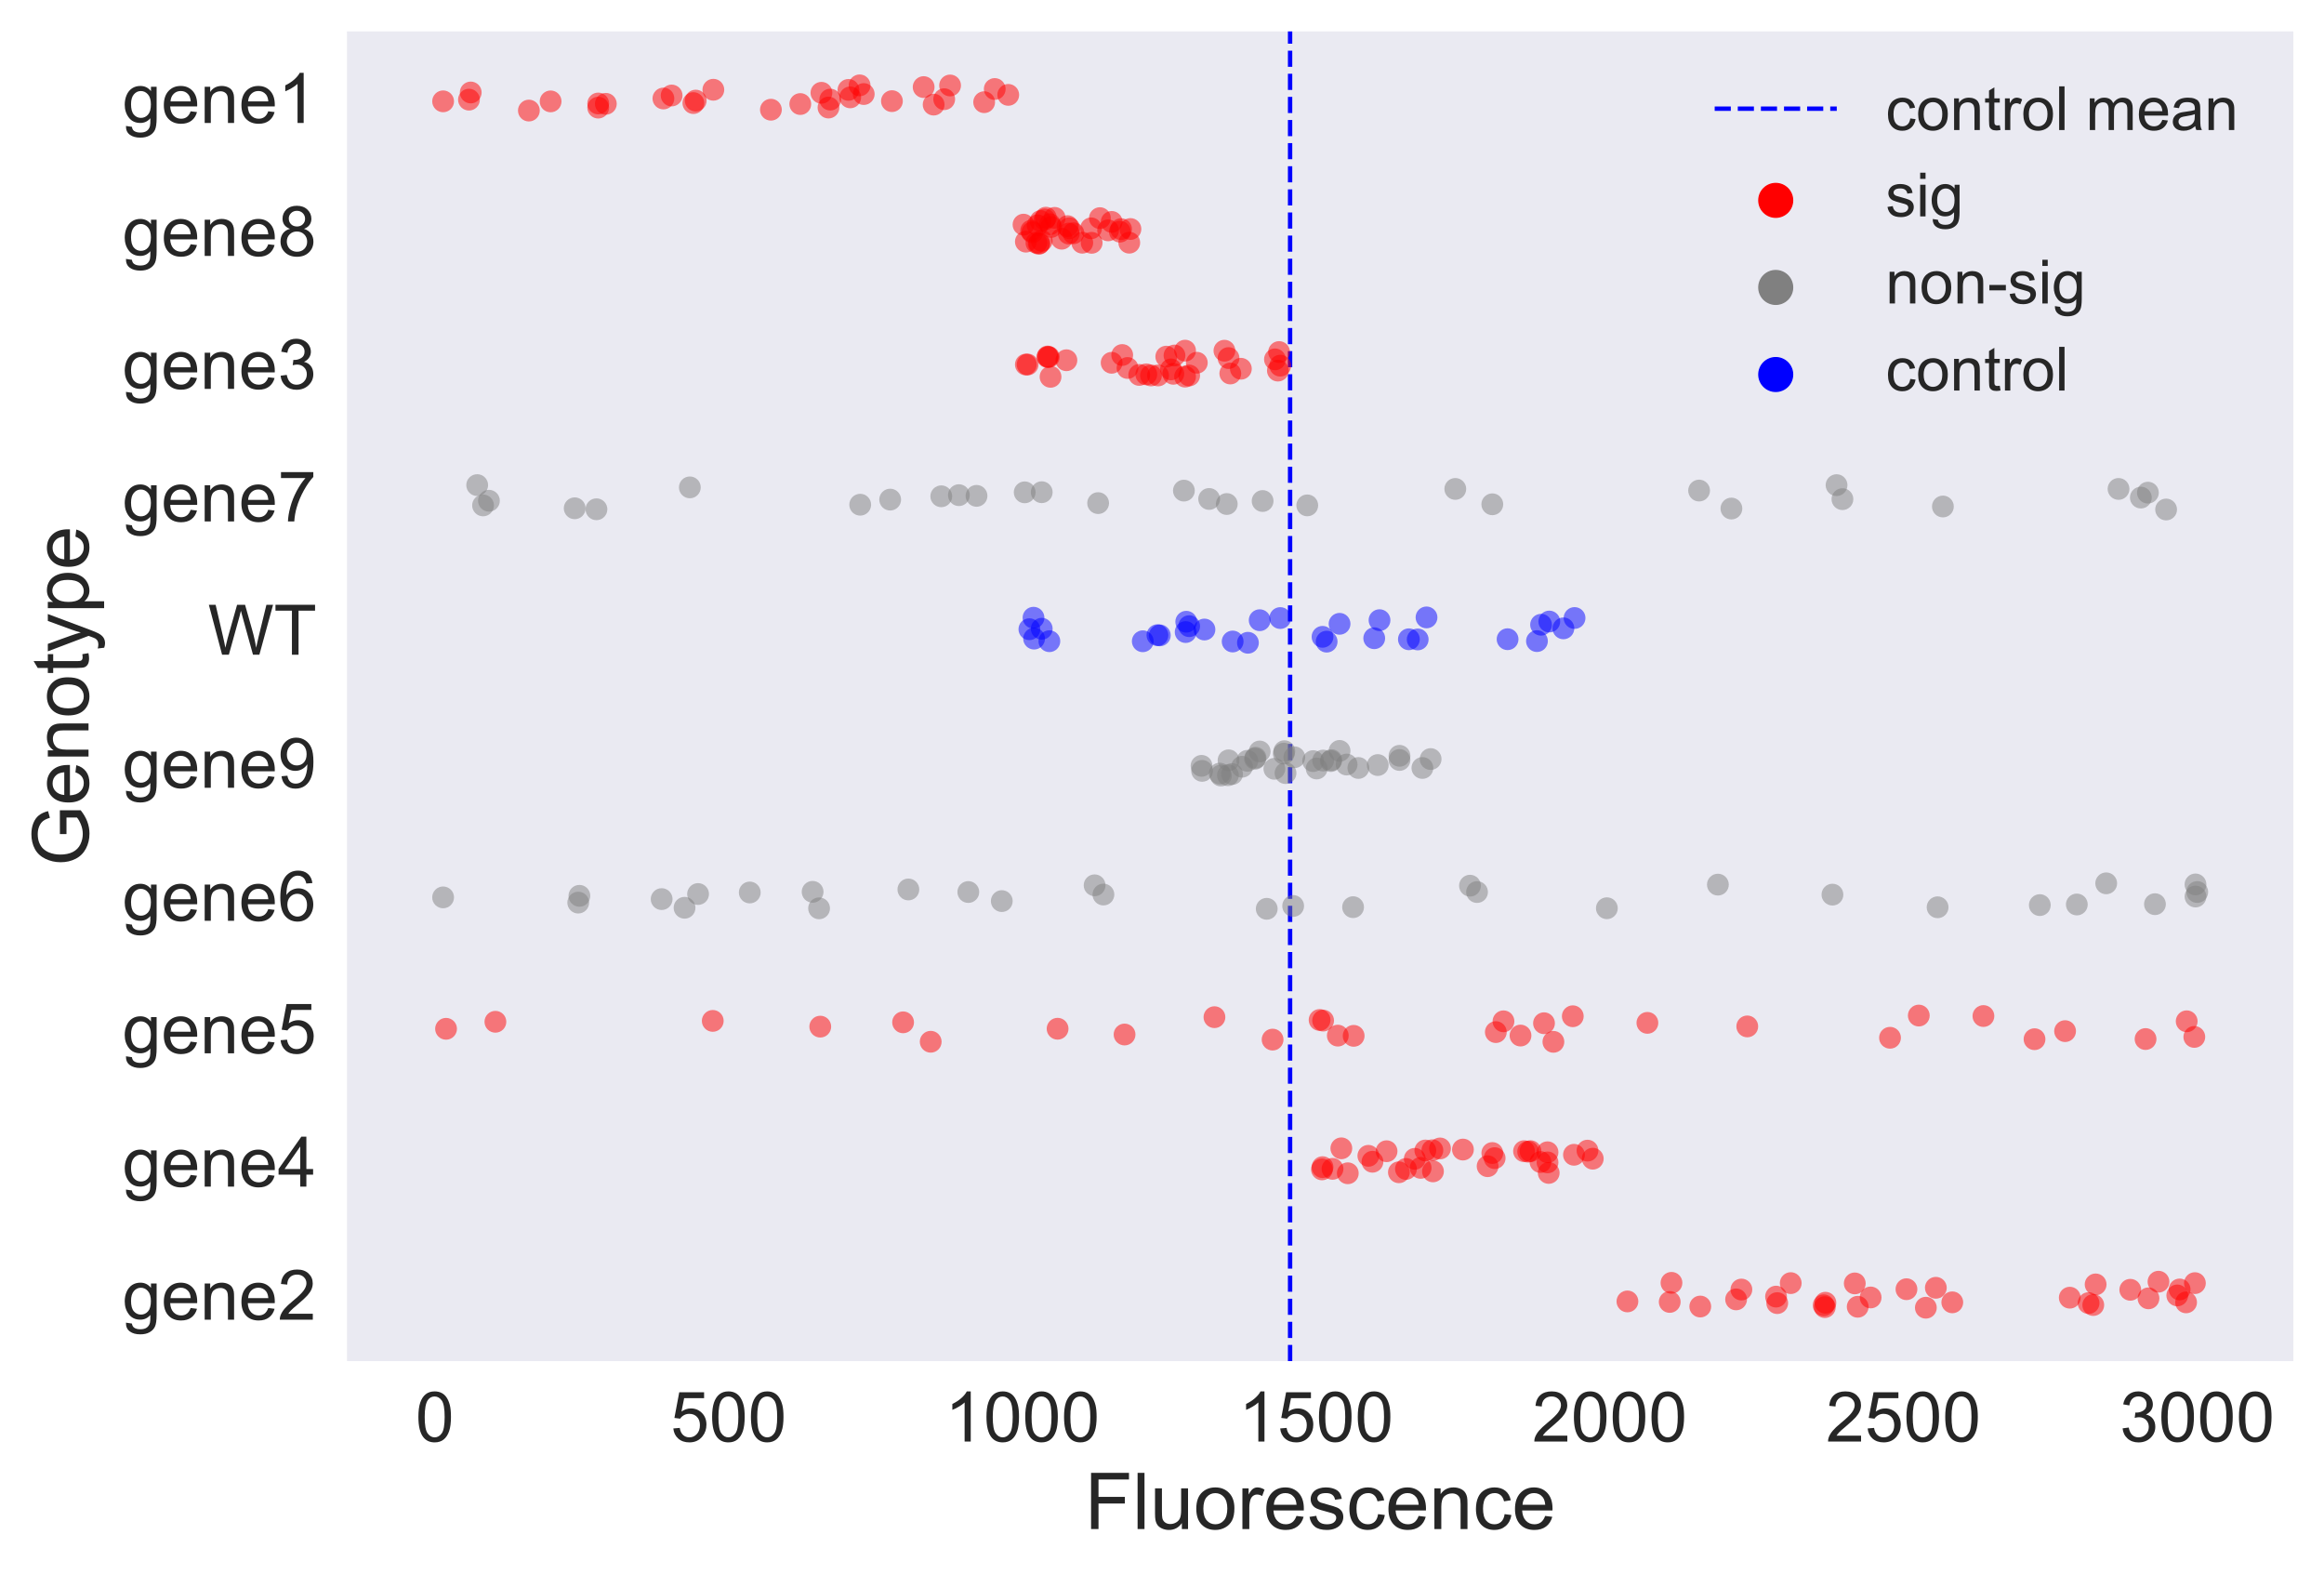<?xml version="1.0" encoding="utf-8" standalone="no"?>
<!DOCTYPE svg PUBLIC "-//W3C//DTD SVG 1.1//EN"
  "http://www.w3.org/Graphics/SVG/1.1/DTD/svg11.dtd">
<!-- Created with matplotlib (http://matplotlib.org/) -->
<svg height="361pt" version="1.1" viewBox="0 0 533 361" width="533pt" xmlns="http://www.w3.org/2000/svg" xmlns:xlink="http://www.w3.org/1999/xlink">
 <defs>
  <style type="text/css">
*{stroke-linecap:butt;stroke-linejoin:round;}
  </style>
 </defs>
 <g id="figure_1">
  <g id="patch_1">
   <path d="M 0 361.414 
L 533.179 361.414 
L 533.179 0 
L 0 0 
z
" style="fill:#ffffff;"/>
  </g>
  <g id="axes_1">
   <g id="patch_2">
    <path d="M 79.579 312.12 
L 525.979 312.12 
L 525.979 7.2 
L 79.579 7.2 
z
" style="fill:#eaeaf2;"/>
   </g>
   <g id="matplotlib.axis_1">
    <g id="xtick_1">
     <g id="line2d_1"/>
     <g id="text_1">
      <!-- 0 -->
      <defs>
       <path d="M 4.156 35.297 
Q 4.156 48 6.766 55.734 
Q 9.375 63.484 14.516 67.672 
Q 19.672 71.875 27.484 71.875 
Q 33.25 71.875 37.594 69.547 
Q 41.938 67.234 44.766 62.859 
Q 47.609 58.5 49.219 52.219 
Q 50.828 45.953 50.828 35.297 
Q 50.828 22.703 48.234 14.969 
Q 45.656 7.234 40.5 3 
Q 35.359 -1.219 27.484 -1.219 
Q 17.141 -1.219 11.234 6.203 
Q 4.156 15.141 4.156 35.297 
z
M 13.188 35.297 
Q 13.188 17.672 17.312 11.828 
Q 21.438 6 27.484 6 
Q 33.547 6 37.672 11.859 
Q 41.797 17.719 41.797 35.297 
Q 41.797 52.984 37.672 58.781 
Q 33.547 64.594 27.391 64.594 
Q 21.344 64.594 17.719 59.469 
Q 13.188 52.938 13.188 35.297 
z
" id="ArialMT-30"/>
      </defs>
      <g style="fill:#262626;" transform="translate(95.292 330.572)scale(0.16 -0.16)">
       <use xlink:href="#ArialMT-30"/>
      </g>
     </g>
    </g>
    <g id="xtick_2">
     <g id="line2d_2"/>
     <g id="text_2">
      <!-- 500 -->
      <defs>
       <path d="M 4.156 18.75 
L 13.375 19.531 
Q 14.406 12.797 18.141 9.391 
Q 21.875 6 27.156 6 
Q 33.5 6 37.891 10.781 
Q 42.281 15.578 42.281 23.484 
Q 42.281 31 38.062 35.344 
Q 33.844 39.703 27 39.703 
Q 22.75 39.703 19.328 37.766 
Q 15.922 35.844 13.969 32.766 
L 5.719 33.844 
L 12.641 70.609 
L 48.25 70.609 
L 48.25 62.203 
L 19.672 62.203 
L 15.828 42.969 
Q 22.266 47.469 29.344 47.469 
Q 38.719 47.469 45.156 40.969 
Q 51.609 34.469 51.609 24.266 
Q 51.609 14.547 45.953 7.469 
Q 39.062 -1.219 27.156 -1.219 
Q 17.391 -1.219 11.203 4.25 
Q 5.031 9.719 4.156 18.75 
z
" id="ArialMT-35"/>
      </defs>
      <g style="fill:#262626;" transform="translate(153.76 330.572)scale(0.16 -0.16)">
       <use xlink:href="#ArialMT-35"/>
       <use x="55.615" xlink:href="#ArialMT-30"/>
       <use x="111.23" xlink:href="#ArialMT-30"/>
      </g>
     </g>
    </g>
    <g id="xtick_3">
     <g id="line2d_3"/>
     <g id="text_3">
      <!-- 1000 -->
      <defs>
       <path d="M 37.25 0 
L 28.469 0 
L 28.469 56 
Q 25.297 52.984 20.141 49.953 
Q 14.984 46.922 10.891 45.406 
L 10.891 53.906 
Q 18.266 57.375 23.781 62.297 
Q 29.297 67.234 31.594 71.875 
L 37.25 71.875 
z
" id="ArialMT-31"/>
      </defs>
      <g style="fill:#262626;" transform="translate(216.676 330.572)scale(0.16 -0.16)">
       <use xlink:href="#ArialMT-31"/>
       <use x="55.615" xlink:href="#ArialMT-30"/>
       <use x="111.23" xlink:href="#ArialMT-30"/>
       <use x="166.846" xlink:href="#ArialMT-30"/>
      </g>
     </g>
    </g>
    <g id="xtick_4">
     <g id="line2d_4"/>
     <g id="text_4">
      <!-- 1500 -->
      <g style="fill:#262626;" transform="translate(284.041 330.572)scale(0.16 -0.16)">
       <use xlink:href="#ArialMT-31"/>
       <use x="55.615" xlink:href="#ArialMT-35"/>
       <use x="111.23" xlink:href="#ArialMT-30"/>
       <use x="166.846" xlink:href="#ArialMT-30"/>
      </g>
     </g>
    </g>
    <g id="xtick_5">
     <g id="line2d_5"/>
     <g id="text_5">
      <!-- 2000 -->
      <defs>
       <path d="M 50.344 8.453 
L 50.344 0 
L 3.031 0 
Q 2.938 3.172 4.047 6.109 
Q 5.859 10.938 9.828 15.625 
Q 13.812 20.312 21.344 26.469 
Q 33.016 36.031 37.109 41.625 
Q 41.219 47.219 41.219 52.203 
Q 41.219 57.422 37.469 61 
Q 33.734 64.594 27.734 64.594 
Q 21.391 64.594 17.578 60.781 
Q 13.766 56.984 13.719 50.25 
L 4.688 51.172 
Q 5.609 61.281 11.656 66.578 
Q 17.719 71.875 27.938 71.875 
Q 38.234 71.875 44.234 66.156 
Q 50.25 60.453 50.25 52 
Q 50.25 47.703 48.484 43.547 
Q 46.734 39.406 42.656 34.812 
Q 38.578 30.219 29.109 22.219 
Q 21.188 15.578 18.938 13.203 
Q 16.703 10.844 15.234 8.453 
z
" id="ArialMT-32"/>
      </defs>
      <g style="fill:#262626;" transform="translate(351.406 330.572)scale(0.16 -0.16)">
       <use xlink:href="#ArialMT-32"/>
       <use x="55.615" xlink:href="#ArialMT-30"/>
       <use x="111.23" xlink:href="#ArialMT-30"/>
       <use x="166.846" xlink:href="#ArialMT-30"/>
      </g>
     </g>
    </g>
    <g id="xtick_6">
     <g id="line2d_6"/>
     <g id="text_6">
      <!-- 2500 -->
      <g style="fill:#262626;" transform="translate(418.772 330.572)scale(0.16 -0.16)">
       <use xlink:href="#ArialMT-32"/>
       <use x="55.615" xlink:href="#ArialMT-35"/>
       <use x="111.23" xlink:href="#ArialMT-30"/>
       <use x="166.846" xlink:href="#ArialMT-30"/>
      </g>
     </g>
    </g>
    <g id="xtick_7">
     <g id="line2d_7"/>
     <g id="text_7">
      <!-- 3000 -->
      <defs>
       <path d="M 4.203 18.891 
L 12.984 20.062 
Q 14.5 12.594 18.141 9.297 
Q 21.781 6 27 6 
Q 33.203 6 37.469 10.297 
Q 41.75 14.594 41.75 20.953 
Q 41.75 27 37.797 30.922 
Q 33.844 34.859 27.734 34.859 
Q 25.25 34.859 21.531 33.891 
L 22.516 41.609 
Q 23.391 41.5 23.922 41.5 
Q 29.547 41.5 34.031 44.422 
Q 38.531 47.359 38.531 53.469 
Q 38.531 58.297 35.25 61.469 
Q 31.984 64.656 26.812 64.656 
Q 21.688 64.656 18.266 61.422 
Q 14.844 58.203 13.875 51.766 
L 5.078 53.328 
Q 6.688 62.156 12.391 67.016 
Q 18.109 71.875 26.609 71.875 
Q 32.469 71.875 37.391 69.359 
Q 42.328 66.844 44.938 62.5 
Q 47.562 58.156 47.562 53.266 
Q 47.562 48.641 45.062 44.828 
Q 42.578 41.016 37.703 38.766 
Q 44.047 37.312 47.562 32.688 
Q 51.078 28.078 51.078 21.141 
Q 51.078 11.766 44.234 5.25 
Q 37.406 -1.266 26.953 -1.266 
Q 17.531 -1.266 11.297 4.344 
Q 5.078 9.969 4.203 18.891 
z
" id="ArialMT-33"/>
      </defs>
      <g style="fill:#262626;" transform="translate(486.137 330.572)scale(0.16 -0.16)">
       <use xlink:href="#ArialMT-33"/>
       <use x="55.615" xlink:href="#ArialMT-30"/>
       <use x="111.23" xlink:href="#ArialMT-30"/>
       <use x="166.846" xlink:href="#ArialMT-30"/>
      </g>
     </g>
    </g>
    <g id="text_8">
     <!-- Fluorescence -->
     <defs>
      <path d="M 8.203 0 
L 8.203 71.578 
L 56.5 71.578 
L 56.5 63.141 
L 17.672 63.141 
L 17.672 40.969 
L 51.266 40.969 
L 51.266 32.516 
L 17.672 32.516 
L 17.672 0 
z
" id="ArialMT-46"/>
      <path d="M 6.391 0 
L 6.391 71.578 
L 15.188 71.578 
L 15.188 0 
z
" id="ArialMT-6c"/>
      <path d="M 40.578 0 
L 40.578 7.625 
Q 34.516 -1.172 24.125 -1.172 
Q 19.531 -1.172 15.547 0.578 
Q 11.578 2.344 9.641 5 
Q 7.719 7.672 6.938 11.531 
Q 6.391 14.109 6.391 19.734 
L 6.391 51.859 
L 15.188 51.859 
L 15.188 23.094 
Q 15.188 16.219 15.719 13.812 
Q 16.547 10.359 19.234 8.375 
Q 21.922 6.391 25.875 6.391 
Q 29.828 6.391 33.297 8.422 
Q 36.766 10.453 38.203 13.938 
Q 39.656 17.438 39.656 24.078 
L 39.656 51.859 
L 48.438 51.859 
L 48.438 0 
z
" id="ArialMT-75"/>
      <path d="M 3.328 25.922 
Q 3.328 40.328 11.328 47.266 
Q 18.016 53.031 27.641 53.031 
Q 38.328 53.031 45.109 46.016 
Q 51.906 39.016 51.906 26.656 
Q 51.906 16.656 48.906 10.906 
Q 45.906 5.172 40.156 2 
Q 34.422 -1.172 27.641 -1.172 
Q 16.75 -1.172 10.031 5.812 
Q 3.328 12.797 3.328 25.922 
z
M 12.359 25.922 
Q 12.359 15.969 16.703 11.016 
Q 21.047 6.062 27.641 6.062 
Q 34.188 6.062 38.531 11.031 
Q 42.875 16.016 42.875 26.219 
Q 42.875 35.844 38.5 40.797 
Q 34.125 45.75 27.641 45.75 
Q 21.047 45.75 16.703 40.812 
Q 12.359 35.891 12.359 25.922 
z
" id="ArialMT-6f"/>
      <path d="M 6.5 0 
L 6.5 51.859 
L 14.406 51.859 
L 14.406 44 
Q 17.438 49.516 20 51.266 
Q 22.562 53.031 25.641 53.031 
Q 30.078 53.031 34.672 50.203 
L 31.641 42.047 
Q 28.422 43.953 25.203 43.953 
Q 22.312 43.953 20.016 42.219 
Q 17.719 40.484 16.75 37.406 
Q 15.281 32.719 15.281 27.156 
L 15.281 0 
z
" id="ArialMT-72"/>
      <path d="M 42.094 16.703 
L 51.172 15.578 
Q 49.031 7.625 43.219 3.219 
Q 37.406 -1.172 28.375 -1.172 
Q 17 -1.172 10.328 5.828 
Q 3.656 12.844 3.656 25.484 
Q 3.656 38.578 10.391 45.797 
Q 17.141 53.031 27.875 53.031 
Q 38.281 53.031 44.875 45.953 
Q 51.469 38.875 51.469 26.031 
Q 51.469 25.25 51.422 23.688 
L 12.75 23.688 
Q 13.234 15.141 17.578 10.594 
Q 21.922 6.062 28.422 6.062 
Q 33.25 6.062 36.672 8.594 
Q 40.094 11.141 42.094 16.703 
z
M 13.234 30.906 
L 42.188 30.906 
Q 41.609 37.453 38.875 40.719 
Q 34.672 45.797 27.984 45.797 
Q 21.922 45.797 17.797 41.75 
Q 13.672 37.703 13.234 30.906 
z
" id="ArialMT-65"/>
      <path d="M 3.078 15.484 
L 11.766 16.844 
Q 12.5 11.625 15.844 8.844 
Q 19.188 6.062 25.203 6.062 
Q 31.25 6.062 34.172 8.516 
Q 37.109 10.984 37.109 14.312 
Q 37.109 17.281 34.516 19 
Q 32.719 20.172 25.531 21.969 
Q 15.875 24.422 12.141 26.203 
Q 8.406 27.984 6.469 31.125 
Q 4.547 34.281 4.547 38.094 
Q 4.547 41.547 6.125 44.5 
Q 7.719 47.469 10.453 49.422 
Q 12.5 50.922 16.031 51.969 
Q 19.578 53.031 23.641 53.031 
Q 29.734 53.031 34.344 51.266 
Q 38.969 49.516 41.156 46.5 
Q 43.359 43.5 44.188 38.484 
L 35.594 37.312 
Q 35.016 41.312 32.203 43.547 
Q 29.391 45.797 24.266 45.797 
Q 18.219 45.797 15.625 43.797 
Q 13.031 41.797 13.031 39.109 
Q 13.031 37.406 14.109 36.031 
Q 15.188 34.625 17.484 33.688 
Q 18.797 33.203 25.25 31.453 
Q 34.578 28.953 38.25 27.359 
Q 41.938 25.781 44.031 22.75 
Q 46.141 19.734 46.141 15.234 
Q 46.141 10.844 43.578 6.953 
Q 41.016 3.078 36.172 0.953 
Q 31.344 -1.172 25.25 -1.172 
Q 15.141 -1.172 9.844 3.031 
Q 4.547 7.234 3.078 15.484 
z
" id="ArialMT-73"/>
      <path d="M 40.438 19 
L 49.078 17.875 
Q 47.656 8.938 41.812 3.875 
Q 35.984 -1.172 27.484 -1.172 
Q 16.844 -1.172 10.375 5.781 
Q 3.906 12.75 3.906 25.734 
Q 3.906 34.125 6.688 40.422 
Q 9.469 46.734 15.156 49.875 
Q 20.844 53.031 27.547 53.031 
Q 35.984 53.031 41.359 48.75 
Q 46.734 44.484 48.25 36.625 
L 39.703 35.297 
Q 38.484 40.531 35.375 43.156 
Q 32.281 45.797 27.875 45.797 
Q 21.234 45.797 17.078 41.031 
Q 12.938 36.281 12.938 25.984 
Q 12.938 15.531 16.938 10.797 
Q 20.953 6.062 27.391 6.062 
Q 32.562 6.062 36.031 9.234 
Q 39.5 12.406 40.438 19 
z
" id="ArialMT-63"/>
      <path d="M 6.594 0 
L 6.594 51.859 
L 14.5 51.859 
L 14.5 44.484 
Q 20.219 53.031 31 53.031 
Q 35.688 53.031 39.625 51.344 
Q 43.562 49.656 45.516 46.922 
Q 47.469 44.188 48.25 40.438 
Q 48.734 37.984 48.734 31.891 
L 48.734 0 
L 39.938 0 
L 39.938 31.547 
Q 39.938 36.922 38.906 39.578 
Q 37.891 42.234 35.281 43.812 
Q 32.672 45.406 29.156 45.406 
Q 23.531 45.406 19.453 41.844 
Q 15.375 38.281 15.375 28.328 
L 15.375 0 
z
" id="ArialMT-6e"/>
     </defs>
     <g style="fill:#262626;" transform="translate(248.757 350.637)scale(0.18 -0.18)">
      <use xlink:href="#ArialMT-46"/>
      <use x="61.084" xlink:href="#ArialMT-6c"/>
      <use x="83.301" xlink:href="#ArialMT-75"/>
      <use x="138.916" xlink:href="#ArialMT-6f"/>
      <use x="194.531" xlink:href="#ArialMT-72"/>
      <use x="227.832" xlink:href="#ArialMT-65"/>
      <use x="283.447" xlink:href="#ArialMT-73"/>
      <use x="333.447" xlink:href="#ArialMT-63"/>
      <use x="383.447" xlink:href="#ArialMT-65"/>
      <use x="439.062" xlink:href="#ArialMT-6e"/>
      <use x="494.678" xlink:href="#ArialMT-63"/>
      <use x="544.678" xlink:href="#ArialMT-65"/>
     </g>
    </g>
   </g>
   <g id="matplotlib.axis_2">
    <g id="ytick_1">
     <g id="line2d_8"/>
     <g id="text_9">
      <!-- gene1 -->
      <defs>
       <path d="M 4.984 -4.297 
L 13.531 -5.562 
Q 14.062 -9.516 16.5 -11.328 
Q 19.781 -13.766 25.438 -13.766 
Q 31.547 -13.766 34.859 -11.328 
Q 38.188 -8.891 39.359 -4.5 
Q 40.047 -1.812 39.984 6.781 
Q 34.234 0 25.641 0 
Q 14.938 0 9.078 7.719 
Q 3.219 15.438 3.219 26.219 
Q 3.219 33.641 5.906 39.906 
Q 8.594 46.188 13.688 49.609 
Q 18.797 53.031 25.688 53.031 
Q 34.859 53.031 40.828 45.609 
L 40.828 51.859 
L 48.922 51.859 
L 48.922 7.031 
Q 48.922 -5.078 46.453 -10.125 
Q 44 -15.188 38.641 -18.109 
Q 33.297 -21.047 25.484 -21.047 
Q 16.219 -21.047 10.5 -16.875 
Q 4.781 -12.703 4.984 -4.297 
z
M 12.25 26.859 
Q 12.25 16.656 16.297 11.969 
Q 20.359 7.281 26.469 7.281 
Q 32.516 7.281 36.609 11.938 
Q 40.719 16.609 40.719 26.562 
Q 40.719 36.078 36.5 40.906 
Q 32.281 45.75 26.312 45.75 
Q 20.453 45.75 16.344 40.984 
Q 12.25 36.234 12.25 26.859 
z
" id="ArialMT-67"/>
      </defs>
      <g style="fill:#262626;" transform="translate(28.092 28.196)scale(0.16 -0.16)">
       <use xlink:href="#ArialMT-67"/>
       <use x="55.615" xlink:href="#ArialMT-65"/>
       <use x="111.23" xlink:href="#ArialMT-6e"/>
       <use x="166.846" xlink:href="#ArialMT-65"/>
       <use x="222.461" xlink:href="#ArialMT-31"/>
      </g>
     </g>
    </g>
    <g id="ytick_2">
     <g id="line2d_9"/>
     <g id="text_10">
      <!-- gene8 -->
      <defs>
       <path d="M 17.672 38.812 
Q 12.203 40.828 9.562 44.531 
Q 6.938 48.25 6.938 53.422 
Q 6.938 61.234 12.547 66.547 
Q 18.172 71.875 27.484 71.875 
Q 36.859 71.875 42.578 66.422 
Q 48.297 60.984 48.297 53.172 
Q 48.297 48.188 45.672 44.5 
Q 43.062 40.828 37.75 38.812 
Q 44.344 36.672 47.781 31.875 
Q 51.219 27.094 51.219 20.453 
Q 51.219 11.281 44.719 5.031 
Q 38.234 -1.219 27.641 -1.219 
Q 17.047 -1.219 10.547 5.047 
Q 4.047 11.328 4.047 20.703 
Q 4.047 27.688 7.594 32.391 
Q 11.141 37.109 17.672 38.812 
z
M 15.922 53.719 
Q 15.922 48.641 19.188 45.406 
Q 22.469 42.188 27.688 42.188 
Q 32.766 42.188 36.016 45.375 
Q 39.266 48.578 39.266 53.219 
Q 39.266 58.062 35.906 61.359 
Q 32.562 64.656 27.594 64.656 
Q 22.562 64.656 19.234 61.422 
Q 15.922 58.203 15.922 53.719 
z
M 13.094 20.656 
Q 13.094 16.891 14.875 13.375 
Q 16.656 9.859 20.172 7.922 
Q 23.688 6 27.734 6 
Q 34.031 6 38.125 10.047 
Q 42.234 14.109 42.234 20.359 
Q 42.234 26.703 38.016 30.859 
Q 33.797 35.016 27.438 35.016 
Q 21.234 35.016 17.156 30.906 
Q 13.094 26.812 13.094 20.656 
z
" id="ArialMT-38"/>
      </defs>
      <g style="fill:#262626;" transform="translate(28.092 58.688)scale(0.16 -0.16)">
       <use xlink:href="#ArialMT-67"/>
       <use x="55.615" xlink:href="#ArialMT-65"/>
       <use x="111.23" xlink:href="#ArialMT-6e"/>
       <use x="166.846" xlink:href="#ArialMT-65"/>
       <use x="222.461" xlink:href="#ArialMT-38"/>
      </g>
     </g>
    </g>
    <g id="ytick_3">
     <g id="line2d_10"/>
     <g id="text_11">
      <!-- gene3 -->
      <g style="fill:#262626;" transform="translate(28.092 89.18)scale(0.16 -0.16)">
       <use xlink:href="#ArialMT-67"/>
       <use x="55.615" xlink:href="#ArialMT-65"/>
       <use x="111.23" xlink:href="#ArialMT-6e"/>
       <use x="166.846" xlink:href="#ArialMT-65"/>
       <use x="222.461" xlink:href="#ArialMT-33"/>
      </g>
     </g>
    </g>
    <g id="ytick_4">
     <g id="line2d_11"/>
     <g id="text_12">
      <!-- gene7 -->
      <defs>
       <path d="M 4.734 62.203 
L 4.734 70.656 
L 51.078 70.656 
L 51.078 63.812 
Q 44.234 56.547 37.516 44.484 
Q 30.812 32.422 27.156 19.672 
Q 24.516 10.688 23.781 0 
L 14.75 0 
Q 14.891 8.453 18.062 20.406 
Q 21.234 32.375 27.172 43.484 
Q 33.109 54.594 39.797 62.203 
z
" id="ArialMT-37"/>
      </defs>
      <g style="fill:#262626;" transform="translate(28.092 119.575)scale(0.16 -0.16)">
       <use xlink:href="#ArialMT-67"/>
       <use x="55.615" xlink:href="#ArialMT-65"/>
       <use x="111.23" xlink:href="#ArialMT-6e"/>
       <use x="166.846" xlink:href="#ArialMT-65"/>
       <use x="222.461" xlink:href="#ArialMT-37"/>
      </g>
     </g>
    </g>
    <g id="ytick_5">
     <g id="line2d_12"/>
     <g id="text_13">
      <!-- WT -->
      <defs>
       <path d="M 20.219 0 
L 1.219 71.578 
L 10.938 71.578 
L 21.828 24.656 
Q 23.578 17.281 24.859 10.016 
Q 27.594 21.484 28.078 23.25 
L 41.703 71.578 
L 53.125 71.578 
L 63.375 35.359 
Q 67.234 21.875 68.953 10.016 
Q 70.312 16.797 72.516 25.594 
L 83.734 71.578 
L 93.266 71.578 
L 73.641 0 
L 64.5 0 
L 49.422 54.547 
Q 47.516 61.375 47.172 62.938 
Q 46.047 58.016 45.062 54.547 
L 29.891 0 
z
" id="ArialMT-57"/>
       <path d="M 25.922 0 
L 25.922 63.141 
L 2.344 63.141 
L 2.344 71.578 
L 59.078 71.578 
L 59.078 63.141 
L 35.406 63.141 
L 35.406 0 
z
" id="ArialMT-54"/>
      </defs>
      <g style="fill:#262626;" transform="translate(47.704 150.14)scale(0.16 -0.16)">
       <use xlink:href="#ArialMT-57"/>
       <use x="94.385" xlink:href="#ArialMT-54"/>
      </g>
     </g>
    </g>
    <g id="ytick_6">
     <g id="line2d_13"/>
     <g id="text_14">
      <!-- gene9 -->
      <defs>
       <path d="M 5.469 16.547 
L 13.922 17.328 
Q 14.984 11.375 18.016 8.688 
Q 21.047 6 25.781 6 
Q 29.828 6 32.875 7.859 
Q 35.938 9.719 37.891 12.812 
Q 39.844 15.922 41.156 21.188 
Q 42.484 26.469 42.484 31.938 
Q 42.484 32.516 42.438 33.688 
Q 39.797 29.5 35.234 26.875 
Q 30.672 24.266 25.344 24.266 
Q 16.453 24.266 10.297 30.703 
Q 4.156 37.156 4.156 47.703 
Q 4.156 58.594 10.578 65.234 
Q 17 71.875 26.656 71.875 
Q 33.641 71.875 39.422 68.109 
Q 45.219 64.359 48.219 57.391 
Q 51.219 50.438 51.219 37.25 
Q 51.219 23.531 48.234 15.406 
Q 45.266 7.281 39.375 3.031 
Q 33.5 -1.219 25.594 -1.219 
Q 17.188 -1.219 11.859 3.438 
Q 6.547 8.109 5.469 16.547 
z
M 41.453 48.141 
Q 41.453 55.719 37.422 60.156 
Q 33.406 64.594 27.734 64.594 
Q 21.875 64.594 17.531 59.812 
Q 13.188 55.031 13.188 47.406 
Q 13.188 40.578 17.312 36.297 
Q 21.438 32.031 27.484 32.031 
Q 33.594 32.031 37.516 36.297 
Q 41.453 40.578 41.453 48.141 
z
" id="ArialMT-39"/>
      </defs>
      <g style="fill:#262626;" transform="translate(28.092 180.656)scale(0.16 -0.16)">
       <use xlink:href="#ArialMT-67"/>
       <use x="55.615" xlink:href="#ArialMT-65"/>
       <use x="111.23" xlink:href="#ArialMT-6e"/>
       <use x="166.846" xlink:href="#ArialMT-65"/>
       <use x="222.461" xlink:href="#ArialMT-39"/>
      </g>
     </g>
    </g>
    <g id="ytick_7">
     <g id="line2d_14"/>
     <g id="text_15">
      <!-- gene6 -->
      <defs>
       <path d="M 49.75 54.047 
L 41.016 53.375 
Q 39.844 58.547 37.703 60.891 
Q 34.125 64.656 28.906 64.656 
Q 24.703 64.656 21.531 62.312 
Q 17.391 59.281 14.984 53.469 
Q 12.594 47.656 12.5 36.922 
Q 15.672 41.75 20.266 44.094 
Q 24.859 46.438 29.891 46.438 
Q 38.672 46.438 44.844 39.969 
Q 51.031 33.5 51.031 23.25 
Q 51.031 16.5 48.125 10.719 
Q 45.219 4.938 40.141 1.859 
Q 35.062 -1.219 28.609 -1.219 
Q 17.625 -1.219 10.688 6.859 
Q 3.766 14.938 3.766 33.5 
Q 3.766 54.25 11.422 63.672 
Q 18.109 71.875 29.438 71.875 
Q 37.891 71.875 43.281 67.141 
Q 48.688 62.406 49.75 54.047 
z
M 13.875 23.188 
Q 13.875 18.656 15.797 14.5 
Q 17.719 10.359 21.188 8.172 
Q 24.656 6 28.469 6 
Q 34.031 6 38.031 10.484 
Q 42.047 14.984 42.047 22.703 
Q 42.047 30.125 38.078 34.391 
Q 34.125 38.672 28.125 38.672 
Q 22.172 38.672 18.016 34.391 
Q 13.875 30.125 13.875 23.188 
z
" id="ArialMT-36"/>
      </defs>
      <g style="fill:#262626;" transform="translate(28.092 211.148)scale(0.16 -0.16)">
       <use xlink:href="#ArialMT-67"/>
       <use x="55.615" xlink:href="#ArialMT-65"/>
       <use x="111.23" xlink:href="#ArialMT-6e"/>
       <use x="166.846" xlink:href="#ArialMT-65"/>
       <use x="222.461" xlink:href="#ArialMT-36"/>
      </g>
     </g>
    </g>
    <g id="ytick_8">
     <g id="line2d_15"/>
     <g id="text_16">
      <!-- gene5 -->
      <g style="fill:#262626;" transform="translate(28.092 241.539)scale(0.16 -0.16)">
       <use xlink:href="#ArialMT-67"/>
       <use x="55.615" xlink:href="#ArialMT-65"/>
       <use x="111.23" xlink:href="#ArialMT-6e"/>
       <use x="166.846" xlink:href="#ArialMT-65"/>
       <use x="222.461" xlink:href="#ArialMT-35"/>
      </g>
     </g>
    </g>
    <g id="ytick_9">
     <g id="line2d_16"/>
     <g id="text_17">
      <!-- gene4 -->
      <defs>
       <path d="M 32.328 0 
L 32.328 17.141 
L 1.266 17.141 
L 1.266 25.203 
L 33.938 71.578 
L 41.109 71.578 
L 41.109 25.203 
L 50.781 25.203 
L 50.781 17.141 
L 41.109 17.141 
L 41.109 0 
z
M 32.328 25.203 
L 32.328 57.469 
L 9.906 25.203 
z
" id="ArialMT-34"/>
      </defs>
      <g style="fill:#262626;" transform="translate(28.092 272.108)scale(0.16 -0.16)">
       <use xlink:href="#ArialMT-67"/>
       <use x="55.615" xlink:href="#ArialMT-65"/>
       <use x="111.23" xlink:href="#ArialMT-6e"/>
       <use x="166.846" xlink:href="#ArialMT-65"/>
       <use x="222.461" xlink:href="#ArialMT-34"/>
      </g>
     </g>
    </g>
    <g id="ytick_10">
     <g id="line2d_17"/>
     <g id="text_18">
      <!-- gene2 -->
      <g style="fill:#262626;" transform="translate(28.092 302.624)scale(0.16 -0.16)">
       <use xlink:href="#ArialMT-67"/>
       <use x="55.615" xlink:href="#ArialMT-65"/>
       <use x="111.23" xlink:href="#ArialMT-6e"/>
       <use x="166.846" xlink:href="#ArialMT-65"/>
       <use x="222.461" xlink:href="#ArialMT-32"/>
      </g>
     </g>
    </g>
    <g id="text_19">
     <!-- Genotype -->
     <defs>
      <path d="M 41.219 28.078 
L 41.219 36.469 
L 71.531 36.531 
L 71.531 9.969 
Q 64.547 4.391 57.125 1.578 
Q 49.703 -1.219 41.891 -1.219 
Q 31.344 -1.219 22.719 3.297 
Q 14.109 7.812 9.719 16.359 
Q 5.328 24.906 5.328 35.453 
Q 5.328 45.906 9.688 54.953 
Q 14.062 64.016 22.266 68.406 
Q 30.469 72.797 41.156 72.797 
Q 48.922 72.797 55.188 70.281 
Q 61.469 67.781 65.031 63.281 
Q 68.609 58.797 70.453 51.562 
L 61.922 49.219 
Q 60.297 54.688 57.906 57.812 
Q 55.516 60.938 51.062 62.812 
Q 46.625 64.703 41.219 64.703 
Q 34.719 64.703 29.984 62.719 
Q 25.25 60.75 22.344 57.516 
Q 19.438 54.297 17.828 50.438 
Q 15.094 43.797 15.094 36.031 
Q 15.094 26.469 18.391 20.016 
Q 21.688 13.578 27.984 10.453 
Q 34.281 7.328 41.359 7.328 
Q 47.516 7.328 53.375 9.688 
Q 59.234 12.062 62.25 14.75 
L 62.25 28.078 
z
" id="ArialMT-47"/>
      <path d="M 25.781 7.859 
L 27.047 0.094 
Q 23.344 -0.688 20.406 -0.688 
Q 15.625 -0.688 12.984 0.828 
Q 10.359 2.344 9.281 4.812 
Q 8.203 7.281 8.203 15.188 
L 8.203 45.016 
L 1.766 45.016 
L 1.766 51.859 
L 8.203 51.859 
L 8.203 64.703 
L 16.938 69.969 
L 16.938 51.859 
L 25.781 51.859 
L 25.781 45.016 
L 16.938 45.016 
L 16.938 14.703 
Q 16.938 10.938 17.406 9.859 
Q 17.875 8.797 18.922 8.156 
Q 19.969 7.516 21.922 7.516 
Q 23.391 7.516 25.781 7.859 
z
" id="ArialMT-74"/>
      <path d="M 6.203 -19.969 
L 5.219 -11.719 
Q 8.109 -12.5 10.25 -12.5 
Q 13.188 -12.5 14.938 -11.516 
Q 16.703 -10.547 17.828 -8.797 
Q 18.656 -7.469 20.516 -2.25 
Q 20.75 -1.516 21.297 -0.094 
L 1.609 51.859 
L 11.078 51.859 
L 21.875 21.828 
Q 23.969 16.109 25.641 9.812 
Q 27.156 15.875 29.25 21.625 
L 40.328 51.859 
L 49.125 51.859 
L 29.391 -0.875 
Q 26.219 -9.422 24.469 -12.641 
Q 22.125 -17 19.094 -19.016 
Q 16.062 -21.047 11.859 -21.047 
Q 9.328 -21.047 6.203 -19.969 
z
" id="ArialMT-79"/>
      <path d="M 6.594 -19.875 
L 6.594 51.859 
L 14.594 51.859 
L 14.594 45.125 
Q 17.438 49.078 21 51.047 
Q 24.562 53.031 29.641 53.031 
Q 36.281 53.031 41.359 49.609 
Q 46.438 46.188 49.016 39.953 
Q 51.609 33.734 51.609 26.312 
Q 51.609 18.359 48.75 11.984 
Q 45.906 5.609 40.453 2.219 
Q 35.016 -1.172 29 -1.172 
Q 24.609 -1.172 21.109 0.688 
Q 17.625 2.547 15.375 5.375 
L 15.375 -19.875 
z
M 14.547 25.641 
Q 14.547 15.625 18.594 10.844 
Q 22.656 6.062 28.422 6.062 
Q 34.281 6.062 38.453 11.016 
Q 42.625 15.969 42.625 26.375 
Q 42.625 36.281 38.547 41.203 
Q 34.469 46.141 28.812 46.141 
Q 23.188 46.141 18.859 40.891 
Q 14.547 35.641 14.547 25.641 
z
" id="ArialMT-70"/>
     </defs>
     <g style="fill:#262626;" transform="translate(20.303 198.685)rotate(-90)scale(0.18 -0.18)">
      <use xlink:href="#ArialMT-47"/>
      <use x="77.783" xlink:href="#ArialMT-65"/>
      <use x="133.398" xlink:href="#ArialMT-6e"/>
      <use x="189.014" xlink:href="#ArialMT-6f"/>
      <use x="244.629" xlink:href="#ArialMT-74"/>
      <use x="272.412" xlink:href="#ArialMT-79"/>
      <use x="322.412" xlink:href="#ArialMT-70"/>
      <use x="378.027" xlink:href="#ArialMT-65"/>
     </g>
    </g>
   </g>
   <g id="PathCollection_1"/>
   <g id="PathCollection_2"/>
   <g id="PathCollection_3"/>
   <g id="line2d_18">
    <path clip-path="url(#p363a5b10cb)" d="M 295.877 312.12 
L 295.877 7.2 
" style="fill:none;stroke:#0000ff;stroke-dasharray:3.7,1.6;stroke-dashoffset:0;"/>
   </g>
   <g id="patch_3">
    <path d="M 79.579 312.12 
L 79.579 7.2 
" style="fill:none;"/>
   </g>
   <g id="patch_4">
    <path d="M 525.979 312.12 
L 525.979 7.2 
" style="fill:none;"/>
   </g>
   <g id="patch_5">
    <path d="M 79.579 312.12 
L 525.979 312.12 
" style="fill:none;"/>
   </g>
   <g id="patch_6">
    <path d="M 79.579 7.2 
L 525.979 7.2 
" style="fill:none;"/>
   </g>
   <g id="PathCollection_4">
    <defs>
     <path d="M 0 2.5 
C 0.663 2.5 1.299 2.237 1.768 1.768 
C 2.237 1.299 2.5 0.663 2.5 0 
C 2.5 -0.663 2.237 -1.299 1.768 -1.768 
C 1.299 -2.237 0.663 -2.5 0 -2.5 
C -0.663 -2.5 -1.299 -2.237 -1.768 -1.768 
C -2.237 -1.299 -2.5 -0.663 -2.5 0 
C -2.5 0.663 -2.237 1.299 -1.768 1.768 
C -1.299 2.237 -0.663 2.5 0 2.5 
z
" id="C0_0_0e81ffdaf8"/>
    </defs>
    <g clip-path="url(#p363a5b10cb)">
     <use style="fill:#ff0000;fill-opacity:0.5;" x="198.094" xlink:href="#C0_0_0e81ffdaf8" y="21.569"/>
    </g>
    <g clip-path="url(#p363a5b10cb)">
     <use style="fill:#ff0000;fill-opacity:0.5;" x="190.414" xlink:href="#C0_0_0e81ffdaf8" y="22.841"/>
    </g>
    <g clip-path="url(#p363a5b10cb)">
     <use style="fill:#ff0000;fill-opacity:0.5;" x="211.836" xlink:href="#C0_0_0e81ffdaf8" y="19.971"/>
    </g>
    <g clip-path="url(#p363a5b10cb)">
     <use style="fill:#ff0000;fill-opacity:0.5;" x="225.714" xlink:href="#C0_0_0e81ffdaf8" y="23.431"/>
    </g>
    <g clip-path="url(#p363a5b10cb)">
     <use style="fill:#ff0000;fill-opacity:0.5;" x="190.01" xlink:href="#C0_0_0e81ffdaf8" y="24.662"/>
    </g>
    <g clip-path="url(#p363a5b10cb)">
     <use style="fill:#ff0000;fill-opacity:0.5;" x="138.947" xlink:href="#C0_0_0e81ffdaf8" y="23.809"/>
    </g>
    <g clip-path="url(#p363a5b10cb)">
     <use style="fill:#ff0000;fill-opacity:0.5;" x="176.806" xlink:href="#C0_0_0e81ffdaf8" y="25.158"/>
    </g>
    <g clip-path="url(#p363a5b10cb)">
     <use style="fill:#ff0000;fill-opacity:0.5;" x="154.037" xlink:href="#C0_0_0e81ffdaf8" y="21.901"/>
    </g>
    <g clip-path="url(#p363a5b10cb)">
     <use style="fill:#ff0000;fill-opacity:0.5;" x="107.959" xlink:href="#C0_0_0e81ffdaf8" y="21.209"/>
    </g>
    <g clip-path="url(#p363a5b10cb)">
     <use style="fill:#ff0000;fill-opacity:0.5;" x="159.022" xlink:href="#C0_0_0e81ffdaf8" y="23.639"/>
    </g>
    <g clip-path="url(#p363a5b10cb)">
     <use style="fill:#ff0000;fill-opacity:0.5;" x="137.196" xlink:href="#C0_0_0e81ffdaf8" y="23.734"/>
    </g>
    <g clip-path="url(#p363a5b10cb)">
     <use style="fill:#ff0000;fill-opacity:0.5;" x="216.552" xlink:href="#C0_0_0e81ffdaf8" y="22.75"/>
    </g>
    <g clip-path="url(#p363a5b10cb)">
     <use style="fill:#ff0000;fill-opacity:0.5;" x="214.127" xlink:href="#C0_0_0e81ffdaf8" y="23.988"/>
    </g>
    <g clip-path="url(#p363a5b10cb)">
     <use style="fill:#ff0000;fill-opacity:0.5;" x="126.282" xlink:href="#C0_0_0e81ffdaf8" y="23.25"/>
    </g>
    <g clip-path="url(#p363a5b10cb)">
     <use style="fill:#ff0000;fill-opacity:0.5;" x="121.297" xlink:href="#C0_0_0e81ffdaf8" y="25.354"/>
    </g>
    <g clip-path="url(#p363a5b10cb)">
     <use style="fill:#ff0000;fill-opacity:0.5;" x="231.238" xlink:href="#C0_0_0e81ffdaf8" y="21.757"/>
    </g>
    <g clip-path="url(#p363a5b10cb)">
     <use style="fill:#ff0000;fill-opacity:0.5;" x="152.151" xlink:href="#C0_0_0e81ffdaf8" y="22.586"/>
    </g>
    <g clip-path="url(#p363a5b10cb)">
     <use style="fill:#ff0000;fill-opacity:0.5;" x="228.139" xlink:href="#C0_0_0e81ffdaf8" y="20.41"/>
    </g>
    <g clip-path="url(#p363a5b10cb)">
     <use style="fill:#ff0000;fill-opacity:0.5;" x="137.196" xlink:href="#C0_0_0e81ffdaf8" y="24.677"/>
    </g>
    <g clip-path="url(#p363a5b10cb)">
     <use style="fill:#ff0000;fill-opacity:0.5;" x="188.393" xlink:href="#C0_0_0e81ffdaf8" y="21.279"/>
    </g>
    <g clip-path="url(#p363a5b10cb)">
     <use style="fill:#ff0000;fill-opacity:0.5;" x="107.555" xlink:href="#C0_0_0e81ffdaf8" y="22.849"/>
    </g>
    <g clip-path="url(#p363a5b10cb)">
     <use style="fill:#ff0000;fill-opacity:0.5;" x="204.561" xlink:href="#C0_0_0e81ffdaf8" y="23.191"/>
    </g>
    <g clip-path="url(#p363a5b10cb)">
     <use style="fill:#ff0000;fill-opacity:0.5;" x="217.899" xlink:href="#C0_0_0e81ffdaf8" y="19.601"/>
    </g>
    <g clip-path="url(#p363a5b10cb)">
     <use style="fill:#ff0000;fill-opacity:0.5;" x="197.151" xlink:href="#C0_0_0e81ffdaf8" y="19.574"/>
    </g>
    <g clip-path="url(#p363a5b10cb)">
     <use style="fill:#ff0000;fill-opacity:0.5;" x="194.995" xlink:href="#C0_0_0e81ffdaf8" y="22.329"/>
    </g>
    <g clip-path="url(#p363a5b10cb)">
     <use style="fill:#ff0000;fill-opacity:0.5;" x="194.591" xlink:href="#C0_0_0e81ffdaf8" y="20.614"/>
    </g>
    <g clip-path="url(#p363a5b10cb)">
     <use style="fill:#ff0000;fill-opacity:0.5;" x="163.603" xlink:href="#C0_0_0e81ffdaf8" y="20.582"/>
    </g>
    <g clip-path="url(#p363a5b10cb)">
     <use style="fill:#ff0000;fill-opacity:0.5;" x="101.627" xlink:href="#C0_0_0e81ffdaf8" y="23.237"/>
    </g>
    <g clip-path="url(#p363a5b10cb)">
     <use style="fill:#ff0000;fill-opacity:0.5;" x="159.561" xlink:href="#C0_0_0e81ffdaf8" y="23.066"/>
    </g>
    <g clip-path="url(#p363a5b10cb)">
     <use style="fill:#ff0000;fill-opacity:0.5;" x="183.543" xlink:href="#C0_0_0e81ffdaf8" y="23.858"/>
    </g>
   </g>
   <g id="PathCollection_5">
    <defs>
     <path d="M 0 2.5 
C 0.663 2.5 1.299 2.237 1.768 1.768 
C 2.237 1.299 2.5 0.663 2.5 0 
C 2.5 -0.663 2.237 -1.299 1.768 -1.768 
C 1.299 -2.237 0.663 -2.5 0 -2.5 
C -0.663 -2.5 -1.299 -2.237 -1.768 -1.768 
C -2.237 -1.299 -2.5 -0.663 -2.5 0 
C -2.5 0.663 -2.237 1.299 -1.768 1.768 
C -1.299 2.237 -0.663 2.5 0 2.5 
z
" id="C1_0_ba278144e2"/>
    </defs>
    <g clip-path="url(#p363a5b10cb)">
     <use style="fill:#ff0000;fill-opacity:0.5;" x="248.214" xlink:href="#C1_0_ba278144e2" y="55.659"/>
    </g>
    <g clip-path="url(#p363a5b10cb)">
     <use style="fill:#ff0000;fill-opacity:0.5;" x="250.235" xlink:href="#C1_0_ba278144e2" y="52.358"/>
    </g>
    <g clip-path="url(#p363a5b10cb)">
     <use style="fill:#ff0000;fill-opacity:0.5;" x="254.142" xlink:href="#C1_0_ba278144e2" y="52.826"/>
    </g>
    <g clip-path="url(#p363a5b10cb)">
     <use style="fill:#ff0000;fill-opacity:0.5;" x="245.249" xlink:href="#C1_0_ba278144e2" y="52.335"/>
    </g>
    <g clip-path="url(#p363a5b10cb)">
     <use style="fill:#ff0000;fill-opacity:0.5;" x="241.073" xlink:href="#C1_0_ba278144e2" y="52.044"/>
    </g>
    <g clip-path="url(#p363a5b10cb)">
     <use style="fill:#ff0000;fill-opacity:0.5;" x="239.86" xlink:href="#C1_0_ba278144e2" y="49.915"/>
    </g>
    <g clip-path="url(#p363a5b10cb)">
     <use style="fill:#ff0000;fill-opacity:0.5;" x="238.648" xlink:href="#C1_0_ba278144e2" y="50.689"/>
    </g>
    <g clip-path="url(#p363a5b10cb)">
     <use style="fill:#ff0000;fill-opacity:0.5;" x="239.591" xlink:href="#C1_0_ba278144e2" y="50.336"/>
    </g>
    <g clip-path="url(#p363a5b10cb)">
     <use style="fill:#ff0000;fill-opacity:0.5;" x="241.881" xlink:href="#C1_0_ba278144e2" y="49.962"/>
    </g>
    <g clip-path="url(#p363a5b10cb)">
     <use style="fill:#ff0000;fill-opacity:0.5;" x="250.369" xlink:href="#C1_0_ba278144e2" y="55.682"/>
    </g>
    <g clip-path="url(#p363a5b10cb)">
     <use style="fill:#ff0000;fill-opacity:0.5;" x="238.378" xlink:href="#C1_0_ba278144e2" y="55.772"/>
    </g>
    <g clip-path="url(#p363a5b10cb)">
     <use style="fill:#ff0000;fill-opacity:0.5;" x="234.741" xlink:href="#C1_0_ba278144e2" y="51.513"/>
    </g>
    <g clip-path="url(#p363a5b10cb)">
     <use style="fill:#ff0000;fill-opacity:0.5;" x="244.845" xlink:href="#C1_0_ba278144e2" y="51.856"/>
    </g>
    <g clip-path="url(#p363a5b10cb)">
     <use style="fill:#ff0000;fill-opacity:0.5;" x="246.193" xlink:href="#C1_0_ba278144e2" y="53.49"/>
    </g>
    <g clip-path="url(#p363a5b10cb)">
     <use style="fill:#ff0000;fill-opacity:0.5;" x="240.803" xlink:href="#C1_0_ba278144e2" y="51.425"/>
    </g>
    <g clip-path="url(#p363a5b10cb)">
     <use style="fill:#ff0000;fill-opacity:0.5;" x="258.992" xlink:href="#C1_0_ba278144e2" y="55.655"/>
    </g>
    <g clip-path="url(#p363a5b10cb)">
     <use style="fill:#ff0000;fill-opacity:0.5;" x="238.917" xlink:href="#C1_0_ba278144e2" y="55.222"/>
    </g>
    <g clip-path="url(#p363a5b10cb)">
     <use style="fill:#ff0000;fill-opacity:0.5;" x="257.106" xlink:href="#C1_0_ba278144e2" y="52.543"/>
    </g>
    <g clip-path="url(#p363a5b10cb)">
     <use style="fill:#ff0000;fill-opacity:0.5;" x="237.974" xlink:href="#C1_0_ba278144e2" y="51.666"/>
    </g>
    <g clip-path="url(#p363a5b10cb)">
     <use style="fill:#ff0000;fill-opacity:0.5;" x="243.498" xlink:href="#C1_0_ba278144e2" y="54.742"/>
    </g>
    <g clip-path="url(#p363a5b10cb)">
     <use style="fill:#ff0000;fill-opacity:0.5;" x="252.255" xlink:href="#C1_0_ba278144e2" y="50.022"/>
    </g>
    <g clip-path="url(#p363a5b10cb)">
     <use style="fill:#ff0000;fill-opacity:0.5;" x="245.115" xlink:href="#C1_0_ba278144e2" y="53.561"/>
    </g>
    <g clip-path="url(#p363a5b10cb)">
     <use style="fill:#ff0000;fill-opacity:0.5;" x="238.243" xlink:href="#C1_0_ba278144e2" y="55.91"/>
    </g>
    <g clip-path="url(#p363a5b10cb)">
     <use style="fill:#ff0000;fill-opacity:0.5;" x="254.95" xlink:href="#C1_0_ba278144e2" y="50.887"/>
    </g>
    <g clip-path="url(#p363a5b10cb)">
     <use style="fill:#ff0000;fill-opacity:0.5;" x="256.836" xlink:href="#C1_0_ba278144e2" y="53.123"/>
    </g>
    <g clip-path="url(#p363a5b10cb)">
     <use style="fill:#ff0000;fill-opacity:0.5;" x="237.705" xlink:href="#C1_0_ba278144e2" y="55.674"/>
    </g>
    <g clip-path="url(#p363a5b10cb)">
     <use style="fill:#ff0000;fill-opacity:0.5;" x="259.261" xlink:href="#C1_0_ba278144e2" y="52.519"/>
    </g>
    <g clip-path="url(#p363a5b10cb)">
     <use style="fill:#ff0000;fill-opacity:0.5;" x="236.761" xlink:href="#C1_0_ba278144e2" y="53.286"/>
    </g>
    <g clip-path="url(#p363a5b10cb)">
     <use style="fill:#ff0000;fill-opacity:0.5;" x="235.279" xlink:href="#C1_0_ba278144e2" y="55.416"/>
    </g>
    <g clip-path="url(#p363a5b10cb)">
     <use style="fill:#ff0000;fill-opacity:0.5;" x="236.492" xlink:href="#C1_0_ba278144e2" y="52.9"/>
    </g>
   </g>
   <g id="PathCollection_6">
    <defs>
     <path d="M 0 2.5 
C 0.663 2.5 1.299 2.237 1.768 1.768 
C 2.237 1.299 2.5 0.663 2.5 0 
C 2.5 -0.663 2.237 -1.299 1.768 -1.768 
C 1.299 -2.237 0.663 -2.5 0 -2.5 
C -0.663 -2.5 -1.299 -2.237 -1.768 -1.768 
C -2.237 -1.299 -2.5 -0.663 -2.5 0 
C -2.5 0.663 -2.237 1.299 -1.768 1.768 
C -1.299 2.237 -0.663 2.5 0 2.5 
z
" id="C2_0_f1c33eb63f"/>
    </defs>
    <g clip-path="url(#p363a5b10cb)">
     <use style="fill:#ff0000;fill-opacity:0.5;" x="274.486" xlink:href="#C2_0_f1c33eb63f" y="83.182"/>
    </g>
    <g clip-path="url(#p363a5b10cb)">
     <use style="fill:#ff0000;fill-opacity:0.5;" x="281.761" xlink:href="#C2_0_f1c33eb63f" y="82.114"/>
    </g>
    <g clip-path="url(#p363a5b10cb)">
     <use style="fill:#ff0000;fill-opacity:0.5;" x="257.375" xlink:href="#C2_0_f1c33eb63f" y="81.412"/>
    </g>
    <g clip-path="url(#p363a5b10cb)">
     <use style="fill:#ff0000;fill-opacity:0.5;" x="271.791" xlink:href="#C2_0_f1c33eb63f" y="80.41"/>
    </g>
    <g clip-path="url(#p363a5b10cb)">
     <use style="fill:#ff0000;fill-opacity:0.5;" x="267.48" xlink:href="#C2_0_f1c33eb63f" y="81.783"/>
    </g>
    <g clip-path="url(#p363a5b10cb)">
     <use style="fill:#ff0000;fill-opacity:0.5;" x="261.282" xlink:href="#C2_0_f1c33eb63f" y="85.977"/>
    </g>
    <g clip-path="url(#p363a5b10cb)">
     <use style="fill:#ff0000;fill-opacity:0.5;" x="268.558" xlink:href="#C2_0_f1c33eb63f" y="84.711"/>
    </g>
    <g clip-path="url(#p363a5b10cb)">
     <use style="fill:#ff0000;fill-opacity:0.5;" x="284.591" xlink:href="#C2_0_f1c33eb63f" y="84.561"/>
    </g>
    <g clip-path="url(#p363a5b10cb)">
     <use style="fill:#ff0000;fill-opacity:0.5;" x="293.618" xlink:href="#C2_0_f1c33eb63f" y="83.851"/>
    </g>
    <g clip-path="url(#p363a5b10cb)">
     <use style="fill:#ff0000;fill-opacity:0.5;" x="265.594" xlink:href="#C2_0_f1c33eb63f" y="86.097"/>
    </g>
    <g clip-path="url(#p363a5b10cb)">
     <use style="fill:#ff0000;fill-opacity:0.5;" x="272.734" xlink:href="#C2_0_f1c33eb63f" y="86.105"/>
    </g>
    <g clip-path="url(#p363a5b10cb)">
     <use style="fill:#ff0000;fill-opacity:0.5;" x="244.576" xlink:href="#C2_0_f1c33eb63f" y="82.61"/>
    </g>
    <g clip-path="url(#p363a5b10cb)">
     <use style="fill:#ff0000;fill-opacity:0.5;" x="240.264" xlink:href="#C2_0_f1c33eb63f" y="81.754"/>
    </g>
    <g clip-path="url(#p363a5b10cb)">
     <use style="fill:#ff0000;fill-opacity:0.5;" x="240.938" xlink:href="#C2_0_f1c33eb63f" y="86.412"/>
    </g>
    <g clip-path="url(#p363a5b10cb)">
     <use style="fill:#ff0000;fill-opacity:0.5;" x="240.264" xlink:href="#C2_0_f1c33eb63f" y="81.88"/>
    </g>
    <g clip-path="url(#p363a5b10cb)">
     <use style="fill:#ff0000;fill-opacity:0.5;" x="235.684" xlink:href="#C2_0_f1c33eb63f" y="83.59"/>
    </g>
    <g clip-path="url(#p363a5b10cb)">
     <use style="fill:#ff0000;fill-opacity:0.5;" x="263.977" xlink:href="#C2_0_f1c33eb63f" y="86.096"/>
    </g>
    <g clip-path="url(#p363a5b10cb)">
     <use style="fill:#ff0000;fill-opacity:0.5;" x="235.279" xlink:href="#C2_0_f1c33eb63f" y="83.595"/>
    </g>
    <g clip-path="url(#p363a5b10cb)">
     <use style="fill:#ff0000;fill-opacity:0.5;" x="262.899" xlink:href="#C2_0_f1c33eb63f" y="85.842"/>
    </g>
    <g clip-path="url(#p363a5b10cb)">
     <use style="fill:#ff0000;fill-opacity:0.5;" x="240.534" xlink:href="#C2_0_f1c33eb63f" y="81.866"/>
    </g>
    <g clip-path="url(#p363a5b10cb)">
     <use style="fill:#ff0000;fill-opacity:0.5;" x="282.166" xlink:href="#C2_0_f1c33eb63f" y="85.648"/>
    </g>
    <g clip-path="url(#p363a5b10cb)">
     <use style="fill:#ff0000;fill-opacity:0.5;" x="280.818" xlink:href="#C2_0_f1c33eb63f" y="80.424"/>
    </g>
    <g clip-path="url(#p363a5b10cb)">
     <use style="fill:#ff0000;fill-opacity:0.5;" x="254.95" xlink:href="#C2_0_f1c33eb63f" y="83.191"/>
    </g>
    <g clip-path="url(#p363a5b10cb)">
     <use style="fill:#ff0000;fill-opacity:0.5;" x="293.079" xlink:href="#C2_0_f1c33eb63f" y="84.986"/>
    </g>
    <g clip-path="url(#p363a5b10cb)">
     <use style="fill:#ff0000;fill-opacity:0.5;" x="271.791" xlink:href="#C2_0_f1c33eb63f" y="86.363"/>
    </g>
    <g clip-path="url(#p363a5b10cb)">
     <use style="fill:#ff0000;fill-opacity:0.5;" x="293.348" xlink:href="#C2_0_f1c33eb63f" y="80.731"/>
    </g>
    <g clip-path="url(#p363a5b10cb)">
     <use style="fill:#ff0000;fill-opacity:0.5;" x="258.588" xlink:href="#C2_0_f1c33eb63f" y="84.385"/>
    </g>
    <g clip-path="url(#p363a5b10cb)">
     <use style="fill:#ff0000;fill-opacity:0.5;" x="269.097" xlink:href="#C2_0_f1c33eb63f" y="85.719"/>
    </g>
    <g clip-path="url(#p363a5b10cb)">
     <use style="fill:#ff0000;fill-opacity:0.5;" x="292.405" xlink:href="#C2_0_f1c33eb63f" y="82.408"/>
    </g>
    <g clip-path="url(#p363a5b10cb)">
     <use style="fill:#ff0000;fill-opacity:0.5;" x="269.366" xlink:href="#C2_0_f1c33eb63f" y="81.523"/>
    </g>
   </g>
   <g id="PathCollection_7">
    <defs>
     <path d="M 0 2.5 
C 0.663 2.5 1.299 2.237 1.768 1.768 
C 2.237 1.299 2.5 0.663 2.5 0 
C 2.5 -0.663 2.237 -1.299 1.768 -1.768 
C 1.299 -2.237 0.663 -2.5 0 -2.5 
C -0.663 -2.5 -1.299 -2.237 -1.768 -1.768 
C -2.237 -1.299 -2.5 -0.663 -2.5 0 
C -2.5 0.663 -2.237 1.299 -1.768 1.768 
C -1.299 2.237 -0.663 2.5 0 2.5 
z
" id="C3_0_2747243d61"/>
    </defs>
    <g clip-path="url(#p363a5b10cb)">
     <use style="fill:#808080;fill-opacity:0.5;" x="397.091" xlink:href="#C3_0_2747243d61" y="116.618"/>
    </g>
    <g clip-path="url(#p363a5b10cb)">
     <use style="fill:#808080;fill-opacity:0.5;" x="496.791" xlink:href="#C3_0_2747243d61" y="116.837"/>
    </g>
    <g clip-path="url(#p363a5b10cb)">
     <use style="fill:#808080;fill-opacity:0.5;" x="445.594" xlink:href="#C3_0_2747243d61" y="116.15"/>
    </g>
    <g clip-path="url(#p363a5b10cb)">
     <use style="fill:#808080;fill-opacity:0.5;" x="333.767" xlink:href="#C3_0_2747243d61" y="112.118"/>
    </g>
    <g clip-path="url(#p363a5b10cb)">
     <use style="fill:#808080;fill-opacity:0.5;" x="492.615" xlink:href="#C3_0_2747243d61" y="112.974"/>
    </g>
    <g clip-path="url(#p363a5b10cb)">
     <use style="fill:#808080;fill-opacity:0.5;" x="197.285" xlink:href="#C3_0_2747243d61" y="115.739"/>
    </g>
    <g clip-path="url(#p363a5b10cb)">
     <use style="fill:#808080;fill-opacity:0.5;" x="238.917" xlink:href="#C3_0_2747243d61" y="112.87"/>
    </g>
    <g clip-path="url(#p363a5b10cb)">
     <use style="fill:#808080;fill-opacity:0.5;" x="422.555" xlink:href="#C3_0_2747243d61" y="114.466"/>
    </g>
    <g clip-path="url(#p363a5b10cb)">
     <use style="fill:#808080;fill-opacity:0.5;" x="389.681" xlink:href="#C3_0_2747243d61" y="112.493"/>
    </g>
    <g clip-path="url(#p363a5b10cb)">
     <use style="fill:#808080;fill-opacity:0.5;" x="277.315" xlink:href="#C3_0_2747243d61" y="114.422"/>
    </g>
    <g clip-path="url(#p363a5b10cb)">
     <use style="fill:#808080;fill-opacity:0.5;" x="112.136" xlink:href="#C3_0_2747243d61" y="114.827"/>
    </g>
    <g clip-path="url(#p363a5b10cb)">
     <use style="fill:#808080;fill-opacity:0.5;" x="281.357" xlink:href="#C3_0_2747243d61" y="115.58"/>
    </g>
    <g clip-path="url(#p363a5b10cb)">
     <use style="fill:#808080;fill-opacity:0.5;" x="204.157" xlink:href="#C3_0_2747243d61" y="114.569"/>
    </g>
    <g clip-path="url(#p363a5b10cb)">
     <use style="fill:#808080;fill-opacity:0.5;" x="110.788" xlink:href="#C3_0_2747243d61" y="115.899"/>
    </g>
    <g clip-path="url(#p363a5b10cb)">
     <use style="fill:#808080;fill-opacity:0.5;" x="289.576" xlink:href="#C3_0_2747243d61" y="114.893"/>
    </g>
    <g clip-path="url(#p363a5b10cb)">
     <use style="fill:#808080;fill-opacity:0.5;" x="342.255" xlink:href="#C3_0_2747243d61" y="115.643"/>
    </g>
    <g clip-path="url(#p363a5b10cb)">
     <use style="fill:#808080;fill-opacity:0.5;" x="223.962" xlink:href="#C3_0_2747243d61" y="113.709"/>
    </g>
    <g clip-path="url(#p363a5b10cb)">
     <use style="fill:#808080;fill-opacity:0.5;" x="109.441" xlink:href="#C3_0_2747243d61" y="111.245"/>
    </g>
    <g clip-path="url(#p363a5b10cb)">
     <use style="fill:#808080;fill-opacity:0.5;" x="215.878" xlink:href="#C3_0_2747243d61" y="113.807"/>
    </g>
    <g clip-path="url(#p363a5b10cb)">
     <use style="fill:#808080;fill-opacity:0.5;" x="299.815" xlink:href="#C3_0_2747243d61" y="115.893"/>
    </g>
    <g clip-path="url(#p363a5b10cb)">
     <use style="fill:#808080;fill-opacity:0.5;" x="219.92" xlink:href="#C3_0_2747243d61" y="113.548"/>
    </g>
    <g clip-path="url(#p363a5b10cb)">
     <use style="fill:#808080;fill-opacity:0.5;" x="490.998" xlink:href="#C3_0_2747243d61" y="114.103"/>
    </g>
    <g clip-path="url(#p363a5b10cb)">
     <use style="fill:#808080;fill-opacity:0.5;" x="235.01" xlink:href="#C3_0_2747243d61" y="112.903"/>
    </g>
    <g clip-path="url(#p363a5b10cb)">
     <use style="fill:#808080;fill-opacity:0.5;" x="158.214" xlink:href="#C3_0_2747243d61" y="111.765"/>
    </g>
    <g clip-path="url(#p363a5b10cb)">
     <use style="fill:#808080;fill-opacity:0.5;" x="421.207" xlink:href="#C3_0_2747243d61" y="111.251"/>
    </g>
    <g clip-path="url(#p363a5b10cb)">
     <use style="fill:#808080;fill-opacity:0.5;" x="251.851" xlink:href="#C3_0_2747243d61" y="115.374"/>
    </g>
    <g clip-path="url(#p363a5b10cb)">
     <use style="fill:#808080;fill-opacity:0.5;" x="131.806" xlink:href="#C3_0_2747243d61" y="116.558"/>
    </g>
    <g clip-path="url(#p363a5b10cb)">
     <use style="fill:#808080;fill-opacity:0.5;" x="485.878" xlink:href="#C3_0_2747243d61" y="112.12"/>
    </g>
    <g clip-path="url(#p363a5b10cb)">
     <use style="fill:#808080;fill-opacity:0.5;" x="271.522" xlink:href="#C3_0_2747243d61" y="112.507"/>
    </g>
    <g clip-path="url(#p363a5b10cb)">
     <use style="fill:#808080;fill-opacity:0.5;" x="136.791" xlink:href="#C3_0_2747243d61" y="116.784"/>
    </g>
   </g>
   <g id="PathCollection_8">
    <defs>
     <path d="M 0 2.5 
C 0.663 2.5 1.299 2.237 1.768 1.768 
C 2.237 1.299 2.5 0.663 2.5 0 
C 2.5 -0.663 2.237 -1.299 1.768 -1.768 
C 1.299 -2.237 0.663 -2.5 0 -2.5 
C -0.663 -2.5 -1.299 -2.237 -1.768 -1.768 
C -2.237 -1.299 -2.5 -0.663 -2.5 0 
C -2.5 0.663 -2.237 1.299 -1.768 1.768 
C -1.299 2.237 -0.663 2.5 0 2.5 
z
" id="C4_0_4eb4b67701"/>
    </defs>
    <g clip-path="url(#p363a5b10cb)">
     <use style="fill:#0000ff;fill-opacity:0.5;" x="238.917" xlink:href="#C4_0_4eb4b67701" y="144.178"/>
    </g>
    <g clip-path="url(#p363a5b10cb)">
     <use style="fill:#0000ff;fill-opacity:0.5;" x="276.237" xlink:href="#C4_0_4eb4b67701" y="144.361"/>
    </g>
    <g clip-path="url(#p363a5b10cb)">
     <use style="fill:#0000ff;fill-opacity:0.5;" x="352.495" xlink:href="#C4_0_4eb4b67701" y="147.016"/>
    </g>
    <g clip-path="url(#p363a5b10cb)">
     <use style="fill:#0000ff;fill-opacity:0.5;" x="262.091" xlink:href="#C4_0_4eb4b67701" y="147.054"/>
    </g>
    <g clip-path="url(#p363a5b10cb)">
     <use style="fill:#0000ff;fill-opacity:0.5;" x="236.088" xlink:href="#C4_0_4eb4b67701" y="144.289"/>
    </g>
    <g clip-path="url(#p363a5b10cb)">
     <use style="fill:#0000ff;fill-opacity:0.5;" x="265.459" xlink:href="#C4_0_4eb4b67701" y="145.656"/>
    </g>
    <g clip-path="url(#p363a5b10cb)">
     <use style="fill:#0000ff;fill-opacity:0.5;" x="293.618" xlink:href="#C4_0_4eb4b67701" y="141.731"/>
    </g>
    <g clip-path="url(#p363a5b10cb)">
     <use style="fill:#0000ff;fill-opacity:0.5;" x="237.166" xlink:href="#C4_0_4eb4b67701" y="146.445"/>
    </g>
    <g clip-path="url(#p363a5b10cb)">
     <use style="fill:#0000ff;fill-opacity:0.5;" x="327.166" xlink:href="#C4_0_4eb4b67701" y="141.583"/>
    </g>
    <g clip-path="url(#p363a5b10cb)">
     <use style="fill:#0000ff;fill-opacity:0.5;" x="286.208" xlink:href="#C4_0_4eb4b67701" y="147.399"/>
    </g>
    <g clip-path="url(#p363a5b10cb)">
     <use style="fill:#0000ff;fill-opacity:0.5;" x="265.998" xlink:href="#C4_0_4eb4b67701" y="145.702"/>
    </g>
    <g clip-path="url(#p363a5b10cb)">
     <use style="fill:#0000ff;fill-opacity:0.5;" x="353.438" xlink:href="#C4_0_4eb4b67701" y="143.264"/>
    </g>
    <g clip-path="url(#p363a5b10cb)">
     <use style="fill:#0000ff;fill-opacity:0.5;" x="272.734" xlink:href="#C4_0_4eb4b67701" y="143.592"/>
    </g>
    <g clip-path="url(#p363a5b10cb)">
     <use style="fill:#0000ff;fill-opacity:0.5;" x="316.387" xlink:href="#C4_0_4eb4b67701" y="142.219"/>
    </g>
    <g clip-path="url(#p363a5b10cb)">
     <use style="fill:#0000ff;fill-opacity:0.5;" x="304.261" xlink:href="#C4_0_4eb4b67701" y="147.14"/>
    </g>
    <g clip-path="url(#p363a5b10cb)">
     <use style="fill:#0000ff;fill-opacity:0.5;" x="288.902" xlink:href="#C4_0_4eb4b67701" y="142.227"/>
    </g>
    <g clip-path="url(#p363a5b10cb)">
     <use style="fill:#0000ff;fill-opacity:0.5;" x="315.175" xlink:href="#C4_0_4eb4b67701" y="146.358"/>
    </g>
    <g clip-path="url(#p363a5b10cb)">
     <use style="fill:#0000ff;fill-opacity:0.5;" x="237.031" xlink:href="#C4_0_4eb4b67701" y="141.654"/>
    </g>
    <g clip-path="url(#p363a5b10cb)">
     <use style="fill:#0000ff;fill-opacity:0.5;" x="355.324" xlink:href="#C4_0_4eb4b67701" y="142.53"/>
    </g>
    <g clip-path="url(#p363a5b10cb)">
     <use style="fill:#0000ff;fill-opacity:0.5;" x="358.558" xlink:href="#C4_0_4eb4b67701" y="144.093"/>
    </g>
    <g clip-path="url(#p363a5b10cb)">
     <use style="fill:#0000ff;fill-opacity:0.5;" x="303.318" xlink:href="#C4_0_4eb4b67701" y="146.037"/>
    </g>
    <g clip-path="url(#p363a5b10cb)">
     <use style="fill:#0000ff;fill-opacity:0.5;" x="307.225" xlink:href="#C4_0_4eb4b67701" y="143.053"/>
    </g>
    <g clip-path="url(#p363a5b10cb)">
     <use style="fill:#0000ff;fill-opacity:0.5;" x="272.061" xlink:href="#C4_0_4eb4b67701" y="142.577"/>
    </g>
    <g clip-path="url(#p363a5b10cb)">
     <use style="fill:#0000ff;fill-opacity:0.5;" x="325.145" xlink:href="#C4_0_4eb4b67701" y="146.637"/>
    </g>
    <g clip-path="url(#p363a5b10cb)">
     <use style="fill:#0000ff;fill-opacity:0.5;" x="361.118" xlink:href="#C4_0_4eb4b67701" y="141.72"/>
    </g>
    <g clip-path="url(#p363a5b10cb)">
     <use style="fill:#0000ff;fill-opacity:0.5;" x="271.926" xlink:href="#C4_0_4eb4b67701" y="144.943"/>
    </g>
    <g clip-path="url(#p363a5b10cb)">
     <use style="fill:#0000ff;fill-opacity:0.5;" x="282.705" xlink:href="#C4_0_4eb4b67701" y="147.109"/>
    </g>
    <g clip-path="url(#p363a5b10cb)">
     <use style="fill:#0000ff;fill-opacity:0.5;" x="240.669" xlink:href="#C4_0_4eb4b67701" y="147.038"/>
    </g>
    <g clip-path="url(#p363a5b10cb)">
     <use style="fill:#0000ff;fill-opacity:0.5;" x="323.124" xlink:href="#C4_0_4eb4b67701" y="146.599"/>
    </g>
    <g clip-path="url(#p363a5b10cb)">
     <use style="fill:#0000ff;fill-opacity:0.5;" x="345.758" xlink:href="#C4_0_4eb4b67701" y="146.582"/>
    </g>
   </g>
   <g id="PathCollection_9">
    <defs>
     <path d="M 0 2.5 
C 0.663 2.5 1.299 2.237 1.768 1.768 
C 2.237 1.299 2.5 0.663 2.5 0 
C 2.5 -0.663 2.237 -1.299 1.768 -1.768 
C 1.299 -2.237 0.663 -2.5 0 -2.5 
C -0.663 -2.5 -1.299 -2.237 -1.768 -1.768 
C -2.237 -1.299 -2.5 -0.663 -2.5 0 
C -2.5 0.663 -2.237 1.299 -1.768 1.768 
C -1.299 2.237 -0.663 2.5 0 2.5 
z
" id="C5_0_928d91feac"/>
    </defs>
    <g clip-path="url(#p363a5b10cb)">
     <use style="fill:#808080;fill-opacity:0.5;" x="301.163" xlink:href="#C5_0_928d91feac" y="174.536"/>
    </g>
    <g clip-path="url(#p363a5b10cb)">
     <use style="fill:#808080;fill-opacity:0.5;" x="284.86" xlink:href="#C5_0_928d91feac" y="175.829"/>
    </g>
    <g clip-path="url(#p363a5b10cb)">
     <use style="fill:#808080;fill-opacity:0.5;" x="280.01" xlink:href="#C5_0_928d91feac" y="177.846"/>
    </g>
    <g clip-path="url(#p363a5b10cb)">
     <use style="fill:#808080;fill-opacity:0.5;" x="315.983" xlink:href="#C5_0_928d91feac" y="175.443"/>
    </g>
    <g clip-path="url(#p363a5b10cb)">
     <use style="fill:#808080;fill-opacity:0.5;" x="303.453" xlink:href="#C5_0_928d91feac" y="174.41"/>
    </g>
    <g clip-path="url(#p363a5b10cb)">
     <use style="fill:#808080;fill-opacity:0.5;" x="287.824" xlink:href="#C5_0_928d91feac" y="173.992"/>
    </g>
    <g clip-path="url(#p363a5b10cb)">
     <use style="fill:#808080;fill-opacity:0.5;" x="326.222" xlink:href="#C5_0_928d91feac" y="176.11"/>
    </g>
    <g clip-path="url(#p363a5b10cb)">
     <use style="fill:#808080;fill-opacity:0.5;" x="279.74" xlink:href="#C5_0_928d91feac" y="177.397"/>
    </g>
    <g clip-path="url(#p363a5b10cb)">
     <use style="fill:#808080;fill-opacity:0.5;" x="292.27" xlink:href="#C5_0_928d91feac" y="176.3"/>
    </g>
    <g clip-path="url(#p363a5b10cb)">
     <use style="fill:#808080;fill-opacity:0.5;" x="294.83" xlink:href="#C5_0_928d91feac" y="177.282"/>
    </g>
    <g clip-path="url(#p363a5b10cb)">
     <use style="fill:#808080;fill-opacity:0.5;" x="287.959" xlink:href="#C5_0_928d91feac" y="173.763"/>
    </g>
    <g clip-path="url(#p363a5b10cb)">
     <use style="fill:#808080;fill-opacity:0.5;" x="320.968" xlink:href="#C5_0_928d91feac" y="173.318"/>
    </g>
    <g clip-path="url(#p363a5b10cb)">
     <use style="fill:#808080;fill-opacity:0.5;" x="301.971" xlink:href="#C5_0_928d91feac" y="176.23"/>
    </g>
    <g clip-path="url(#p363a5b10cb)">
     <use style="fill:#808080;fill-opacity:0.5;" x="305.339" xlink:href="#C5_0_928d91feac" y="174.308"/>
    </g>
    <g clip-path="url(#p363a5b10cb)">
     <use style="fill:#808080;fill-opacity:0.5;" x="281.627" xlink:href="#C5_0_928d91feac" y="177.77"/>
    </g>
    <g clip-path="url(#p363a5b10cb)">
     <use style="fill:#808080;fill-opacity:0.5;" x="286.073" xlink:href="#C5_0_928d91feac" y="174.469"/>
    </g>
    <g clip-path="url(#p363a5b10cb)">
     <use style="fill:#808080;fill-opacity:0.5;" x="308.842" xlink:href="#C5_0_928d91feac" y="175.321"/>
    </g>
    <g clip-path="url(#p363a5b10cb)">
     <use style="fill:#808080;fill-opacity:0.5;" x="307.225" xlink:href="#C5_0_928d91feac" y="172.197"/>
    </g>
    <g clip-path="url(#p363a5b10cb)">
     <use style="fill:#808080;fill-opacity:0.5;" x="328.109" xlink:href="#C5_0_928d91feac" y="174.067"/>
    </g>
    <g clip-path="url(#p363a5b10cb)">
     <use style="fill:#808080;fill-opacity:0.5;" x="275.564" xlink:href="#C5_0_928d91feac" y="175.623"/>
    </g>
    <g clip-path="url(#p363a5b10cb)">
     <use style="fill:#808080;fill-opacity:0.5;" x="320.968" xlink:href="#C5_0_928d91feac" y="174.275"/>
    </g>
    <g clip-path="url(#p363a5b10cb)">
     <use style="fill:#808080;fill-opacity:0.5;" x="296.851" xlink:href="#C5_0_928d91feac" y="173.655"/>
    </g>
    <g clip-path="url(#p363a5b10cb)">
     <use style="fill:#808080;fill-opacity:0.5;" x="288.902" xlink:href="#C5_0_928d91feac" y="172.33"/>
    </g>
    <g clip-path="url(#p363a5b10cb)">
     <use style="fill:#808080;fill-opacity:0.5;" x="294.561" xlink:href="#C5_0_928d91feac" y="172.262"/>
    </g>
    <g clip-path="url(#p363a5b10cb)">
     <use style="fill:#808080;fill-opacity:0.5;" x="275.699" xlink:href="#C5_0_928d91feac" y="176.779"/>
    </g>
    <g clip-path="url(#p363a5b10cb)">
     <use style="fill:#808080;fill-opacity:0.5;" x="282.57" xlink:href="#C5_0_928d91feac" y="177.503"/>
    </g>
    <g clip-path="url(#p363a5b10cb)">
     <use style="fill:#808080;fill-opacity:0.5;" x="305.205" xlink:href="#C5_0_928d91feac" y="174.526"/>
    </g>
    <g clip-path="url(#p363a5b10cb)">
     <use style="fill:#808080;fill-opacity:0.5;" x="281.761" xlink:href="#C5_0_928d91feac" y="174.355"/>
    </g>
    <g clip-path="url(#p363a5b10cb)">
     <use style="fill:#808080;fill-opacity:0.5;" x="294.426" xlink:href="#C5_0_928d91feac" y="172.825"/>
    </g>
    <g clip-path="url(#p363a5b10cb)">
     <use style="fill:#808080;fill-opacity:0.5;" x="311.537" xlink:href="#C5_0_928d91feac" y="176.109"/>
    </g>
   </g>
   <g id="PathCollection_10">
    <defs>
     <path d="M 0 2.5 
C 0.663 2.5 1.299 2.237 1.768 1.768 
C 2.237 1.299 2.5 0.663 2.5 0 
C 2.5 -0.663 2.237 -1.299 1.768 -1.768 
C 1.299 -2.237 0.663 -2.5 0 -2.5 
C -0.663 -2.5 -1.299 -2.237 -1.768 -1.768 
C -2.237 -1.299 -2.5 -0.663 -2.5 0 
C -2.5 0.663 -2.237 1.299 -1.768 1.768 
C -1.299 2.237 -0.663 2.5 0 2.5 
z
" id="C6_0_1468a53a20"/>
    </defs>
    <g clip-path="url(#p363a5b10cb)">
     <use style="fill:#808080;fill-opacity:0.5;" x="368.528" xlink:href="#C6_0_1468a53a20" y="208.273"/>
    </g>
    <g clip-path="url(#p363a5b10cb)">
     <use style="fill:#808080;fill-opacity:0.5;" x="503.528" xlink:href="#C6_0_1468a53a20" y="202.818"/>
    </g>
    <g clip-path="url(#p363a5b10cb)">
     <use style="fill:#808080;fill-opacity:0.5;" x="187.854" xlink:href="#C6_0_1468a53a20" y="208.298"/>
    </g>
    <g clip-path="url(#p363a5b10cb)">
     <use style="fill:#808080;fill-opacity:0.5;" x="420.264" xlink:href="#C6_0_1468a53a20" y="205.155"/>
    </g>
    <g clip-path="url(#p363a5b10cb)">
     <use style="fill:#808080;fill-opacity:0.5;" x="290.519" xlink:href="#C6_0_1468a53a20" y="208.407"/>
    </g>
    <g clip-path="url(#p363a5b10cb)">
     <use style="fill:#808080;fill-opacity:0.5;" x="101.627" xlink:href="#C6_0_1468a53a20" y="205.786"/>
    </g>
    <g clip-path="url(#p363a5b10cb)">
     <use style="fill:#808080;fill-opacity:0.5;" x="503.528" xlink:href="#C6_0_1468a53a20" y="205.59"/>
    </g>
    <g clip-path="url(#p363a5b10cb)">
     <use style="fill:#808080;fill-opacity:0.5;" x="483.049" xlink:href="#C6_0_1468a53a20" y="202.565"/>
    </g>
    <g clip-path="url(#p363a5b10cb)">
     <use style="fill:#808080;fill-opacity:0.5;" x="310.324" xlink:href="#C6_0_1468a53a20" y="208.029"/>
    </g>
    <g clip-path="url(#p363a5b10cb)">
     <use style="fill:#808080;fill-opacity:0.5;" x="337.136" xlink:href="#C6_0_1468a53a20" y="203.105"/>
    </g>
    <g clip-path="url(#p363a5b10cb)">
     <use style="fill:#808080;fill-opacity:0.5;" x="229.755" xlink:href="#C6_0_1468a53a20" y="206.637"/>
    </g>
    <g clip-path="url(#p363a5b10cb)">
     <use style="fill:#808080;fill-opacity:0.5;" x="151.747" xlink:href="#C6_0_1468a53a20" y="206.181"/>
    </g>
    <g clip-path="url(#p363a5b10cb)">
     <use style="fill:#808080;fill-opacity:0.5;" x="132.615" xlink:href="#C6_0_1468a53a20" y="206.986"/>
    </g>
    <g clip-path="url(#p363a5b10cb)">
     <use style="fill:#808080;fill-opacity:0.5;" x="296.582" xlink:href="#C6_0_1468a53a20" y="207.755"/>
    </g>
    <g clip-path="url(#p363a5b10cb)">
     <use style="fill:#808080;fill-opacity:0.5;" x="476.312" xlink:href="#C6_0_1468a53a20" y="207.416"/>
    </g>
    <g clip-path="url(#p363a5b10cb)">
     <use style="fill:#808080;fill-opacity:0.5;" x="503.932" xlink:href="#C6_0_1468a53a20" y="204.555"/>
    </g>
    <g clip-path="url(#p363a5b10cb)">
     <use style="fill:#808080;fill-opacity:0.5;" x="467.824" xlink:href="#C6_0_1468a53a20" y="207.557"/>
    </g>
    <g clip-path="url(#p363a5b10cb)">
     <use style="fill:#808080;fill-opacity:0.5;" x="222.076" xlink:href="#C6_0_1468a53a20" y="204.556"/>
    </g>
    <g clip-path="url(#p363a5b10cb)">
     <use style="fill:#808080;fill-opacity:0.5;" x="160.1" xlink:href="#C6_0_1468a53a20" y="205.015"/>
    </g>
    <g clip-path="url(#p363a5b10cb)">
     <use style="fill:#808080;fill-opacity:0.5;" x="251.043" xlink:href="#C6_0_1468a53a20" y="203.016"/>
    </g>
    <g clip-path="url(#p363a5b10cb)">
     <use style="fill:#808080;fill-opacity:0.5;" x="393.992" xlink:href="#C6_0_1468a53a20" y="202.861"/>
    </g>
    <g clip-path="url(#p363a5b10cb)">
     <use style="fill:#808080;fill-opacity:0.5;" x="132.884" xlink:href="#C6_0_1468a53a20" y="205.428"/>
    </g>
    <g clip-path="url(#p363a5b10cb)">
     <use style="fill:#808080;fill-opacity:0.5;" x="253.064" xlink:href="#C6_0_1468a53a20" y="205.134"/>
    </g>
    <g clip-path="url(#p363a5b10cb)">
     <use style="fill:#808080;fill-opacity:0.5;" x="157.001" xlink:href="#C6_0_1468a53a20" y="208.168"/>
    </g>
    <g clip-path="url(#p363a5b10cb)">
     <use style="fill:#808080;fill-opacity:0.5;" x="494.231" xlink:href="#C6_0_1468a53a20" y="207.344"/>
    </g>
    <g clip-path="url(#p363a5b10cb)">
     <use style="fill:#808080;fill-opacity:0.5;" x="338.752" xlink:href="#C6_0_1468a53a20" y="204.561"/>
    </g>
    <g clip-path="url(#p363a5b10cb)">
     <use style="fill:#808080;fill-opacity:0.5;" x="444.381" xlink:href="#C6_0_1468a53a20" y="208.056"/>
    </g>
    <g clip-path="url(#p363a5b10cb)">
     <use style="fill:#808080;fill-opacity:0.5;" x="186.372" xlink:href="#C6_0_1468a53a20" y="204.513"/>
    </g>
    <g clip-path="url(#p363a5b10cb)">
     <use style="fill:#808080;fill-opacity:0.5;" x="208.333" xlink:href="#C6_0_1468a53a20" y="203.97"/>
    </g>
    <g clip-path="url(#p363a5b10cb)">
     <use style="fill:#808080;fill-opacity:0.5;" x="171.956" xlink:href="#C6_0_1468a53a20" y="204.664"/>
    </g>
   </g>
   <g id="PathCollection_11">
    <defs>
     <path d="M 0 2.5 
C 0.663 2.5 1.299 2.237 1.768 1.768 
C 2.237 1.299 2.5 0.663 2.5 0 
C 2.5 -0.663 2.237 -1.299 1.768 -1.768 
C 1.299 -2.237 0.663 -2.5 0 -2.5 
C -0.663 -2.5 -1.299 -2.237 -1.768 -1.768 
C -2.237 -1.299 -2.5 -0.663 -2.5 0 
C -2.5 0.663 -2.237 1.299 -1.768 1.768 
C -1.299 2.237 -0.663 2.5 0 2.5 
z
" id="C7_0_14a46f3379"/>
    </defs>
    <g clip-path="url(#p363a5b10cb)">
     <use style="fill:#ff0000;fill-opacity:0.5;" x="501.507" xlink:href="#C7_0_14a46f3379" y="234.2"/>
    </g>
    <g clip-path="url(#p363a5b10cb)">
     <use style="fill:#ff0000;fill-opacity:0.5;" x="454.89" xlink:href="#C7_0_14a46f3379" y="232.995"/>
    </g>
    <g clip-path="url(#p363a5b10cb)">
     <use style="fill:#ff0000;fill-opacity:0.5;" x="303.453" xlink:href="#C7_0_14a46f3379" y="234.039"/>
    </g>
    <g clip-path="url(#p363a5b10cb)">
     <use style="fill:#ff0000;fill-opacity:0.5;" x="492.076" xlink:href="#C7_0_14a46f3379" y="238.272"/>
    </g>
    <g clip-path="url(#p363a5b10cb)">
     <use style="fill:#ff0000;fill-opacity:0.5;" x="113.618" xlink:href="#C7_0_14a46f3379" y="234.313"/>
    </g>
    <g clip-path="url(#p363a5b10cb)">
     <use style="fill:#ff0000;fill-opacity:0.5;" x="188.124" xlink:href="#C7_0_14a46f3379" y="235.427"/>
    </g>
    <g clip-path="url(#p363a5b10cb)">
     <use style="fill:#ff0000;fill-opacity:0.5;" x="348.722" xlink:href="#C7_0_14a46f3379" y="237.472"/>
    </g>
    <g clip-path="url(#p363a5b10cb)">
     <use style="fill:#ff0000;fill-opacity:0.5;" x="257.914" xlink:href="#C7_0_14a46f3379" y="237.233"/>
    </g>
    <g clip-path="url(#p363a5b10cb)">
     <use style="fill:#ff0000;fill-opacity:0.5;" x="466.612" xlink:href="#C7_0_14a46f3379" y="238.307"/>
    </g>
    <g clip-path="url(#p363a5b10cb)">
     <use style="fill:#ff0000;fill-opacity:0.5;" x="473.618" xlink:href="#C7_0_14a46f3379" y="236.459"/>
    </g>
    <g clip-path="url(#p363a5b10cb)">
     <use style="fill:#ff0000;fill-opacity:0.5;" x="440.07" xlink:href="#C7_0_14a46f3379" y="232.886"/>
    </g>
    <g clip-path="url(#p363a5b10cb)">
     <use style="fill:#ff0000;fill-opacity:0.5;" x="356.267" xlink:href="#C7_0_14a46f3379" y="238.91"/>
    </g>
    <g clip-path="url(#p363a5b10cb)">
     <use style="fill:#ff0000;fill-opacity:0.5;" x="400.728" xlink:href="#C7_0_14a46f3379" y="235.377"/>
    </g>
    <g clip-path="url(#p363a5b10cb)">
     <use style="fill:#ff0000;fill-opacity:0.5;" x="213.453" xlink:href="#C7_0_14a46f3379" y="238.893"/>
    </g>
    <g clip-path="url(#p363a5b10cb)">
     <use style="fill:#ff0000;fill-opacity:0.5;" x="354.112" xlink:href="#C7_0_14a46f3379" y="234.645"/>
    </g>
    <g clip-path="url(#p363a5b10cb)">
     <use style="fill:#ff0000;fill-opacity:0.5;" x="207.121" xlink:href="#C7_0_14a46f3379" y="234.439"/>
    </g>
    <g clip-path="url(#p363a5b10cb)">
     <use style="fill:#ff0000;fill-opacity:0.5;" x="503.258" xlink:href="#C7_0_14a46f3379" y="237.785"/>
    </g>
    <g clip-path="url(#p363a5b10cb)">
     <use style="fill:#ff0000;fill-opacity:0.5;" x="310.459" xlink:href="#C7_0_14a46f3379" y="237.538"/>
    </g>
    <g clip-path="url(#p363a5b10cb)">
     <use style="fill:#ff0000;fill-opacity:0.5;" x="278.528" xlink:href="#C7_0_14a46f3379" y="233.256"/>
    </g>
    <g clip-path="url(#p363a5b10cb)">
     <use style="fill:#ff0000;fill-opacity:0.5;" x="242.555" xlink:href="#C7_0_14a46f3379" y="235.908"/>
    </g>
    <g clip-path="url(#p363a5b10cb)">
     <use style="fill:#ff0000;fill-opacity:0.5;" x="102.3" xlink:href="#C7_0_14a46f3379" y="235.923"/>
    </g>
    <g clip-path="url(#p363a5b10cb)">
     <use style="fill:#ff0000;fill-opacity:0.5;" x="343.064" xlink:href="#C7_0_14a46f3379" y="236.68"/>
    </g>
    <g clip-path="url(#p363a5b10cb)">
     <use style="fill:#ff0000;fill-opacity:0.5;" x="302.645" xlink:href="#C7_0_14a46f3379" y="233.9"/>
    </g>
    <g clip-path="url(#p363a5b10cb)">
     <use style="fill:#ff0000;fill-opacity:0.5;" x="433.468" xlink:href="#C7_0_14a46f3379" y="237.981"/>
    </g>
    <g clip-path="url(#p363a5b10cb)">
     <use style="fill:#ff0000;fill-opacity:0.5;" x="344.815" xlink:href="#C7_0_14a46f3379" y="234.208"/>
    </g>
    <g clip-path="url(#p363a5b10cb)">
     <use style="fill:#ff0000;fill-opacity:0.5;" x="306.821" xlink:href="#C7_0_14a46f3379" y="237.487"/>
    </g>
    <g clip-path="url(#p363a5b10cb)">
     <use style="fill:#ff0000;fill-opacity:0.5;" x="291.866" xlink:href="#C7_0_14a46f3379" y="238.4"/>
    </g>
    <g clip-path="url(#p363a5b10cb)">
     <use style="fill:#ff0000;fill-opacity:0.5;" x="360.713" xlink:href="#C7_0_14a46f3379" y="233.044"/>
    </g>
    <g clip-path="url(#p363a5b10cb)">
     <use style="fill:#ff0000;fill-opacity:0.5;" x="377.824" xlink:href="#C7_0_14a46f3379" y="234.562"/>
    </g>
    <g clip-path="url(#p363a5b10cb)">
     <use style="fill:#ff0000;fill-opacity:0.5;" x="163.468" xlink:href="#C7_0_14a46f3379" y="234.11"/>
    </g>
   </g>
   <g id="PathCollection_12">
    <defs>
     <path d="M 0 2.5 
C 0.663 2.5 1.299 2.237 1.768 1.768 
C 2.237 1.299 2.5 0.663 2.5 0 
C 2.5 -0.663 2.237 -1.299 1.768 -1.768 
C 1.299 -2.237 0.663 -2.5 0 -2.5 
C -0.663 -2.5 -1.299 -2.237 -1.768 -1.768 
C -2.237 -1.299 -2.5 -0.663 -2.5 0 
C -2.5 0.663 -2.237 1.299 -1.768 1.768 
C -1.299 2.237 -0.663 2.5 0 2.5 
z
" id="C8_0_f2319d46e4"/>
    </defs>
    <g clip-path="url(#p363a5b10cb)">
     <use style="fill:#ff0000;fill-opacity:0.5;" x="341.178" xlink:href="#C8_0_f2319d46e4" y="267.433"/>
    </g>
    <g clip-path="url(#p363a5b10cb)">
     <use style="fill:#ff0000;fill-opacity:0.5;" x="355.19" xlink:href="#C8_0_f2319d46e4" y="268.974"/>
    </g>
    <g clip-path="url(#p363a5b10cb)">
     <use style="fill:#ff0000;fill-opacity:0.5;" x="349.531" xlink:href="#C8_0_f2319d46e4" y="263.988"/>
    </g>
    <g clip-path="url(#p363a5b10cb)">
     <use style="fill:#ff0000;fill-opacity:0.5;" x="307.63" xlink:href="#C8_0_f2319d46e4" y="263.334"/>
    </g>
    <g clip-path="url(#p363a5b10cb)">
     <use style="fill:#ff0000;fill-opacity:0.5;" x="328.513" xlink:href="#C8_0_f2319d46e4" y="263.774"/>
    </g>
    <g clip-path="url(#p363a5b10cb)">
     <use style="fill:#ff0000;fill-opacity:0.5;" x="342.794" xlink:href="#C8_0_f2319d46e4" y="265.583"/>
    </g>
    <g clip-path="url(#p363a5b10cb)">
     <use style="fill:#ff0000;fill-opacity:0.5;" x="313.827" xlink:href="#C8_0_f2319d46e4" y="265.05"/>
    </g>
    <g clip-path="url(#p363a5b10cb)">
     <use style="fill:#ff0000;fill-opacity:0.5;" x="305.609" xlink:href="#C8_0_f2319d46e4" y="268.04"/>
    </g>
    <g clip-path="url(#p363a5b10cb)">
     <use style="fill:#ff0000;fill-opacity:0.5;" x="322.45" xlink:href="#C8_0_f2319d46e4" y="268.06"/>
    </g>
    <g clip-path="url(#p363a5b10cb)">
     <use style="fill:#ff0000;fill-opacity:0.5;" x="309.112" xlink:href="#C8_0_f2319d46e4" y="269.053"/>
    </g>
    <g clip-path="url(#p363a5b10cb)">
     <use style="fill:#ff0000;fill-opacity:0.5;" x="303.184" xlink:href="#C8_0_f2319d46e4" y="268.164"/>
    </g>
    <g clip-path="url(#p363a5b10cb)">
     <use style="fill:#ff0000;fill-opacity:0.5;" x="342.255" xlink:href="#C8_0_f2319d46e4" y="264.41"/>
    </g>
    <g clip-path="url(#p363a5b10cb)">
     <use style="fill:#ff0000;fill-opacity:0.5;" x="351.013" xlink:href="#C8_0_f2319d46e4" y="263.986"/>
    </g>
    <g clip-path="url(#p363a5b10cb)">
     <use style="fill:#ff0000;fill-opacity:0.5;" x="360.983" xlink:href="#C8_0_f2319d46e4" y="264.813"/>
    </g>
    <g clip-path="url(#p363a5b10cb)">
     <use style="fill:#ff0000;fill-opacity:0.5;" x="353.303" xlink:href="#C8_0_f2319d46e4" y="266.473"/>
    </g>
    <g clip-path="url(#p363a5b10cb)">
     <use style="fill:#ff0000;fill-opacity:0.5;" x="320.833" xlink:href="#C8_0_f2319d46e4" y="268.824"/>
    </g>
    <g clip-path="url(#p363a5b10cb)">
     <use style="fill:#ff0000;fill-opacity:0.5;" x="335.519" xlink:href="#C8_0_f2319d46e4" y="263.616"/>
    </g>
    <g clip-path="url(#p363a5b10cb)">
     <use style="fill:#ff0000;fill-opacity:0.5;" x="318.004" xlink:href="#C8_0_f2319d46e4" y="263.999"/>
    </g>
    <g clip-path="url(#p363a5b10cb)">
     <use style="fill:#ff0000;fill-opacity:0.5;" x="364.082" xlink:href="#C8_0_f2319d46e4" y="263.862"/>
    </g>
    <g clip-path="url(#p363a5b10cb)">
     <use style="fill:#ff0000;fill-opacity:0.5;" x="324.471" xlink:href="#C8_0_f2319d46e4" y="265.738"/>
    </g>
    <g clip-path="url(#p363a5b10cb)">
     <use style="fill:#ff0000;fill-opacity:0.5;" x="330.264" xlink:href="#C8_0_f2319d46e4" y="263.359"/>
    </g>
    <g clip-path="url(#p363a5b10cb)">
     <use style="fill:#ff0000;fill-opacity:0.5;" x="354.92" xlink:href="#C8_0_f2319d46e4" y="264.236"/>
    </g>
    <g clip-path="url(#p363a5b10cb)">
     <use style="fill:#ff0000;fill-opacity:0.5;" x="350.474" xlink:href="#C8_0_f2319d46e4" y="264.101"/>
    </g>
    <g clip-path="url(#p363a5b10cb)">
     <use style="fill:#ff0000;fill-opacity:0.5;" x="354.92" xlink:href="#C8_0_f2319d46e4" y="266.558"/>
    </g>
    <g clip-path="url(#p363a5b10cb)">
     <use style="fill:#ff0000;fill-opacity:0.5;" x="326.896" xlink:href="#C8_0_f2319d46e4" y="263.83"/>
    </g>
    <g clip-path="url(#p363a5b10cb)">
     <use style="fill:#ff0000;fill-opacity:0.5;" x="325.818" xlink:href="#C8_0_f2319d46e4" y="267.816"/>
    </g>
    <g clip-path="url(#p363a5b10cb)">
     <use style="fill:#ff0000;fill-opacity:0.5;" x="365.294" xlink:href="#C8_0_f2319d46e4" y="265.71"/>
    </g>
    <g clip-path="url(#p363a5b10cb)">
     <use style="fill:#ff0000;fill-opacity:0.5;" x="303.318" xlink:href="#C8_0_f2319d46e4" y="267.648"/>
    </g>
    <g clip-path="url(#p363a5b10cb)">
     <use style="fill:#ff0000;fill-opacity:0.5;" x="328.648" xlink:href="#C8_0_f2319d46e4" y="268.619"/>
    </g>
    <g clip-path="url(#p363a5b10cb)">
     <use style="fill:#ff0000;fill-opacity:0.5;" x="314.77" xlink:href="#C8_0_f2319d46e4" y="266.411"/>
    </g>
   </g>
   <g id="PathCollection_13">
    <defs>
     <path d="M 0 2.5 
C 0.663 2.5 1.299 2.237 1.768 1.768 
C 2.237 1.299 2.5 0.663 2.5 0 
C 2.5 -0.663 2.237 -1.299 1.768 -1.768 
C 1.299 -2.237 0.663 -2.5 0 -2.5 
C -0.663 -2.5 -1.299 -2.237 -1.768 -1.768 
C -2.237 -1.299 -2.5 -0.663 -2.5 0 
C -2.5 0.663 -2.237 1.299 -1.768 1.768 
C -1.299 2.237 -0.663 2.5 0 2.5 
z
" id="C9_0_b60694fc8a"/>
    </defs>
    <g clip-path="url(#p363a5b10cb)">
     <use style="fill:#ff0000;fill-opacity:0.5;" x="479.007" xlink:href="#C9_0_b60694fc8a" y="298.822"/>
    </g>
    <g clip-path="url(#p363a5b10cb)">
     <use style="fill:#ff0000;fill-opacity:0.5;" x="407.33" xlink:href="#C9_0_b60694fc8a" y="297.336"/>
    </g>
    <g clip-path="url(#p363a5b10cb)">
     <use style="fill:#ff0000;fill-opacity:0.5;" x="389.95" xlink:href="#C9_0_b60694fc8a" y="299.613"/>
    </g>
    <g clip-path="url(#p363a5b10cb)">
     <use style="fill:#ff0000;fill-opacity:0.5;" x="410.698" xlink:href="#C9_0_b60694fc8a" y="294.244"/>
    </g>
    <g clip-path="url(#p363a5b10cb)">
     <use style="fill:#ff0000;fill-opacity:0.5;" x="503.393" xlink:href="#C9_0_b60694fc8a" y="294.248"/>
    </g>
    <g clip-path="url(#p363a5b10cb)">
     <use style="fill:#ff0000;fill-opacity:0.5;" x="418.243" xlink:href="#C9_0_b60694fc8a" y="299.321"/>
    </g>
    <g clip-path="url(#p363a5b10cb)">
     <use style="fill:#ff0000;fill-opacity:0.5;" x="499.89" xlink:href="#C9_0_b60694fc8a" y="295.697"/>
    </g>
    <g clip-path="url(#p363a5b10cb)">
     <use style="fill:#ff0000;fill-opacity:0.5;" x="443.977" xlink:href="#C9_0_b60694fc8a" y="295.313"/>
    </g>
    <g clip-path="url(#p363a5b10cb)">
     <use style="fill:#ff0000;fill-opacity:0.5;" x="441.686" xlink:href="#C9_0_b60694fc8a" y="299.883"/>
    </g>
    <g clip-path="url(#p363a5b10cb)">
     <use style="fill:#ff0000;fill-opacity:0.5;" x="426.058" xlink:href="#C9_0_b60694fc8a" y="299.664"/>
    </g>
    <g clip-path="url(#p363a5b10cb)">
     <use style="fill:#ff0000;fill-opacity:0.5;" x="488.573" xlink:href="#C9_0_b60694fc8a" y="295.773"/>
    </g>
    <g clip-path="url(#p363a5b10cb)">
     <use style="fill:#ff0000;fill-opacity:0.5;" x="447.749" xlink:href="#C9_0_b60694fc8a" y="298.651"/>
    </g>
    <g clip-path="url(#p363a5b10cb)">
     <use style="fill:#ff0000;fill-opacity:0.5;" x="480.085" xlink:href="#C9_0_b60694fc8a" y="299.265"/>
    </g>
    <g clip-path="url(#p363a5b10cb)">
     <use style="fill:#ff0000;fill-opacity:0.5;" x="418.648" xlink:href="#C9_0_b60694fc8a" y="298.739"/>
    </g>
    <g clip-path="url(#p363a5b10cb)">
     <use style="fill:#ff0000;fill-opacity:0.5;" x="480.624" xlink:href="#C9_0_b60694fc8a" y="294.54"/>
    </g>
    <g clip-path="url(#p363a5b10cb)">
     <use style="fill:#ff0000;fill-opacity:0.5;" x="407.6" xlink:href="#C9_0_b60694fc8a" y="298.829"/>
    </g>
    <g clip-path="url(#p363a5b10cb)">
     <use style="fill:#ff0000;fill-opacity:0.5;" x="425.384" xlink:href="#C9_0_b60694fc8a" y="294.31"/>
    </g>
    <g clip-path="url(#p363a5b10cb)">
     <use style="fill:#ff0000;fill-opacity:0.5;" x="501.372" xlink:href="#C9_0_b60694fc8a" y="298.657"/>
    </g>
    <g clip-path="url(#p363a5b10cb)">
     <use style="fill:#ff0000;fill-opacity:0.5;" x="495.04" xlink:href="#C9_0_b60694fc8a" y="293.918"/>
    </g>
    <g clip-path="url(#p363a5b10cb)">
     <use style="fill:#ff0000;fill-opacity:0.5;" x="437.24" xlink:href="#C9_0_b60694fc8a" y="295.639"/>
    </g>
    <g clip-path="url(#p363a5b10cb)">
     <use style="fill:#ff0000;fill-opacity:0.5;" x="373.243" xlink:href="#C9_0_b60694fc8a" y="298.442"/>
    </g>
    <g clip-path="url(#p363a5b10cb)">
     <use style="fill:#ff0000;fill-opacity:0.5;" x="418.513" xlink:href="#C9_0_b60694fc8a" y="299.747"/>
    </g>
    <g clip-path="url(#p363a5b10cb)">
     <use style="fill:#ff0000;fill-opacity:0.5;" x="398.169" xlink:href="#C9_0_b60694fc8a" y="297.974"/>
    </g>
    <g clip-path="url(#p363a5b10cb)">
     <use style="fill:#ff0000;fill-opacity:0.5;" x="492.749" xlink:href="#C9_0_b60694fc8a" y="297.732"/>
    </g>
    <g clip-path="url(#p363a5b10cb)">
     <use style="fill:#ff0000;fill-opacity:0.5;" x="383.348" xlink:href="#C9_0_b60694fc8a" y="294.179"/>
    </g>
    <g clip-path="url(#p363a5b10cb)">
     <use style="fill:#ff0000;fill-opacity:0.5;" x="382.944" xlink:href="#C9_0_b60694fc8a" y="298.559"/>
    </g>
    <g clip-path="url(#p363a5b10cb)">
     <use style="fill:#ff0000;fill-opacity:0.5;" x="429.022" xlink:href="#C9_0_b60694fc8a" y="297.534"/>
    </g>
    <g clip-path="url(#p363a5b10cb)">
     <use style="fill:#ff0000;fill-opacity:0.5;" x="499.351" xlink:href="#C9_0_b60694fc8a" y="297.064"/>
    </g>
    <g clip-path="url(#p363a5b10cb)">
     <use style="fill:#ff0000;fill-opacity:0.5;" x="399.381" xlink:href="#C9_0_b60694fc8a" y="295.716"/>
    </g>
    <g clip-path="url(#p363a5b10cb)">
     <use style="fill:#ff0000;fill-opacity:0.5;" x="474.695" xlink:href="#C9_0_b60694fc8a" y="297.583"/>
    </g>
   </g>
   <g id="legend_1">
    <g id="line2d_19">
     <path d="M 393.255 24.921 
L 421.255 24.921 
" style="fill:none;stroke:#0000ff;stroke-dasharray:3.7,1.6;stroke-dashoffset:0;"/>
    </g>
    <g id="line2d_20"/>
    <g id="text_20">
     <!-- control mean -->
     <defs>
      <path id="ArialMT-20"/>
      <path d="M 6.594 0 
L 6.594 51.859 
L 14.453 51.859 
L 14.453 44.578 
Q 16.891 48.391 20.938 50.703 
Q 25 53.031 30.172 53.031 
Q 35.938 53.031 39.625 50.641 
Q 43.312 48.25 44.828 43.953 
Q 50.984 53.031 60.844 53.031 
Q 68.562 53.031 72.703 48.75 
Q 76.859 44.484 76.859 35.594 
L 76.859 0 
L 68.109 0 
L 68.109 32.672 
Q 68.109 37.938 67.25 40.25 
Q 66.406 42.578 64.156 43.984 
Q 61.922 45.406 58.891 45.406 
Q 53.422 45.406 49.797 41.766 
Q 46.188 38.141 46.188 30.125 
L 46.188 0 
L 37.406 0 
L 37.406 33.688 
Q 37.406 39.547 35.25 42.469 
Q 33.109 45.406 28.219 45.406 
Q 24.516 45.406 21.359 43.453 
Q 18.219 41.5 16.797 37.734 
Q 15.375 33.984 15.375 26.906 
L 15.375 0 
z
" id="ArialMT-6d"/>
      <path d="M 40.438 6.391 
Q 35.547 2.25 31.031 0.531 
Q 26.516 -1.172 21.344 -1.172 
Q 12.797 -1.172 8.203 3 
Q 3.609 7.172 3.609 13.672 
Q 3.609 17.484 5.344 20.625 
Q 7.078 23.781 9.891 25.688 
Q 12.703 27.594 16.219 28.562 
Q 18.797 29.25 24.031 29.891 
Q 34.672 31.156 39.703 32.906 
Q 39.75 34.719 39.75 35.203 
Q 39.75 40.578 37.25 42.781 
Q 33.891 45.75 27.25 45.75 
Q 21.047 45.75 18.094 43.578 
Q 15.141 41.406 13.719 35.891 
L 5.125 37.062 
Q 6.297 42.578 8.984 45.969 
Q 11.672 49.359 16.75 51.188 
Q 21.828 53.031 28.516 53.031 
Q 35.156 53.031 39.297 51.469 
Q 43.453 49.906 45.406 47.531 
Q 47.359 45.172 48.141 41.547 
Q 48.578 39.312 48.578 33.453 
L 48.578 21.734 
Q 48.578 9.469 49.141 6.219 
Q 49.703 2.984 51.375 0 
L 42.188 0 
Q 40.828 2.734 40.438 6.391 
z
M 39.703 26.031 
Q 34.906 24.078 25.344 22.703 
Q 19.922 21.922 17.672 20.938 
Q 15.438 19.969 14.203 18.094 
Q 12.984 16.219 12.984 13.922 
Q 12.984 10.406 15.641 8.062 
Q 18.312 5.719 23.438 5.719 
Q 28.516 5.719 32.469 7.938 
Q 36.422 10.156 38.281 14.016 
Q 39.703 17 39.703 22.797 
z
" id="ArialMT-61"/>
     </defs>
     <g style="fill:#262626;" transform="translate(432.455 29.821)scale(0.14 -0.14)">
      <use xlink:href="#ArialMT-63"/>
      <use x="50" xlink:href="#ArialMT-6f"/>
      <use x="105.615" xlink:href="#ArialMT-6e"/>
      <use x="161.23" xlink:href="#ArialMT-74"/>
      <use x="189.014" xlink:href="#ArialMT-72"/>
      <use x="222.314" xlink:href="#ArialMT-6f"/>
      <use x="277.93" xlink:href="#ArialMT-6c"/>
      <use x="300.146" xlink:href="#ArialMT-20"/>
      <use x="327.93" xlink:href="#ArialMT-6d"/>
      <use x="411.23" xlink:href="#ArialMT-65"/>
      <use x="466.846" xlink:href="#ArialMT-61"/>
      <use x="522.461" xlink:href="#ArialMT-6e"/>
     </g>
    </g>
    <g id="PathCollection_14">
     <defs>
      <path d="M 0 3.873 
C 1.027 3.873 2.012 3.465 2.739 2.739 
C 3.465 2.012 3.873 1.027 3.873 0 
C 3.873 -1.027 3.465 -2.012 2.739 -2.739 
C 2.012 -3.465 1.027 -3.873 0 -3.873 
C -1.027 -3.873 -2.012 -3.465 -2.739 -2.739 
C -3.465 -2.012 -3.873 -1.027 -3.873 0 
C -3.873 1.027 -3.465 2.012 -2.739 2.739 
C -2.012 3.465 -1.027 3.873 0 3.873 
z
" id="md2563cad3d" style="stroke:#ff0000;stroke-width:0.3;"/>
     </defs>
     <g>
      <use style="fill:#ff0000;stroke:#ff0000;stroke-width:0.3;" x="407.255" xlink:href="#md2563cad3d" y="45.949"/>
     </g>
    </g>
    <g id="text_21">
     <!-- sig -->
     <defs>
      <path d="M 6.641 61.469 
L 6.641 71.578 
L 15.438 71.578 
L 15.438 61.469 
z
M 6.641 0 
L 6.641 51.859 
L 15.438 51.859 
L 15.438 0 
z
" id="ArialMT-69"/>
     </defs>
     <g style="fill:#262626;" transform="translate(432.455 49.624)scale(0.14 -0.14)">
      <use xlink:href="#ArialMT-73"/>
      <use x="50" xlink:href="#ArialMT-69"/>
      <use x="72.217" xlink:href="#ArialMT-67"/>
     </g>
    </g>
    <g id="PathCollection_15">
     <defs>
      <path d="M 0 3.873 
C 1.027 3.873 2.012 3.465 2.739 2.739 
C 3.465 2.012 3.873 1.027 3.873 0 
C 3.873 -1.027 3.465 -2.012 2.739 -2.739 
C 2.012 -3.465 1.027 -3.873 0 -3.873 
C -1.027 -3.873 -2.012 -3.465 -2.739 -2.739 
C -3.465 -2.012 -3.873 -1.027 -3.873 0 
C -3.873 1.027 -3.465 2.012 -2.739 2.739 
C -2.012 3.465 -1.027 3.873 0 3.873 
z
" id="m8e8a50c9d9" style="stroke:#808080;stroke-width:0.3;"/>
     </defs>
     <g>
      <use style="fill:#808080;stroke:#808080;stroke-width:0.3;" x="407.255" xlink:href="#m8e8a50c9d9" y="65.917"/>
     </g>
    </g>
    <g id="text_22">
     <!-- non-sig -->
     <defs>
      <path d="M 3.172 21.484 
L 3.172 30.328 
L 30.172 30.328 
L 30.172 21.484 
z
" id="ArialMT-2d"/>
     </defs>
     <g style="fill:#262626;" transform="translate(432.455 69.592)scale(0.14 -0.14)">
      <use xlink:href="#ArialMT-6e"/>
      <use x="55.615" xlink:href="#ArialMT-6f"/>
      <use x="111.23" xlink:href="#ArialMT-6e"/>
      <use x="166.846" xlink:href="#ArialMT-2d"/>
      <use x="200.146" xlink:href="#ArialMT-73"/>
      <use x="250.146" xlink:href="#ArialMT-69"/>
      <use x="272.363" xlink:href="#ArialMT-67"/>
     </g>
    </g>
    <g id="PathCollection_16">
     <defs>
      <path d="M 0 3.873 
C 1.027 3.873 2.012 3.465 2.739 2.739 
C 3.465 2.012 3.873 1.027 3.873 0 
C 3.873 -1.027 3.465 -2.012 2.739 -2.739 
C 2.012 -3.465 1.027 -3.873 0 -3.873 
C -1.027 -3.873 -2.012 -3.465 -2.739 -2.739 
C -3.465 -2.012 -3.873 -1.027 -3.873 0 
C -3.873 1.027 -3.465 2.012 -2.739 2.739 
C -2.012 3.465 -1.027 3.873 0 3.873 
z
" id="m28573b29c5" style="stroke:#0000ff;stroke-width:0.3;"/>
     </defs>
     <g>
      <use style="fill:#0000ff;stroke:#0000ff;stroke-width:0.3;" x="407.255" xlink:href="#m28573b29c5" y="85.884"/>
     </g>
    </g>
    <g id="text_23">
     <!-- control -->
     <g style="fill:#262626;" transform="translate(432.455 89.559)scale(0.14 -0.14)">
      <use xlink:href="#ArialMT-63"/>
      <use x="50" xlink:href="#ArialMT-6f"/>
      <use x="105.615" xlink:href="#ArialMT-6e"/>
      <use x="161.23" xlink:href="#ArialMT-74"/>
      <use x="189.014" xlink:href="#ArialMT-72"/>
      <use x="222.314" xlink:href="#ArialMT-6f"/>
      <use x="277.93" xlink:href="#ArialMT-6c"/>
     </g>
    </g>
   </g>
  </g>
 </g>
 <defs>
  <clipPath id="p363a5b10cb">
   <rect height="304.92" width="446.4" x="79.579" y="7.2"/>
  </clipPath>
 </defs>
</svg>

